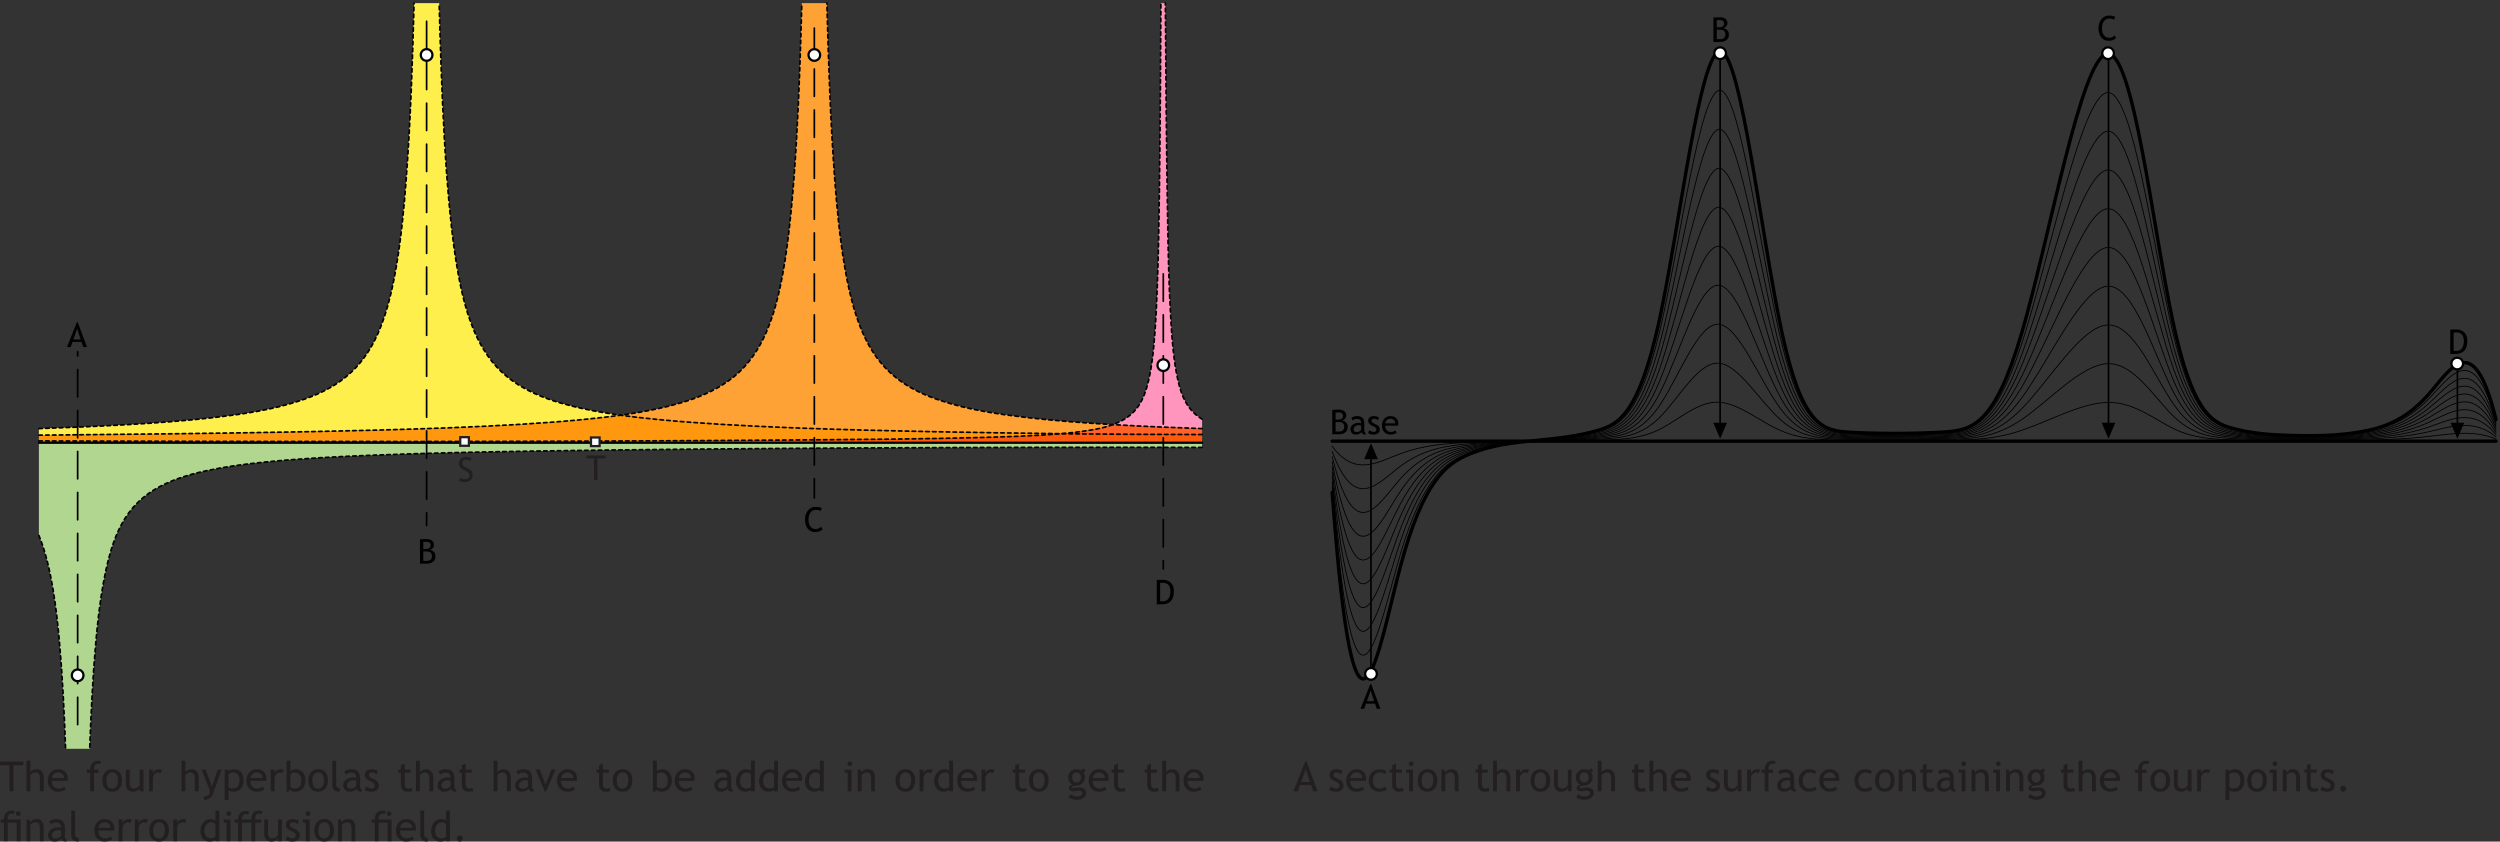 <?xml version="1.0" encoding="utf-8"?>
<!-- Generator: Adobe Illustrator 14.0.0, SVG Export Plug-In . SVG Version: 6.00 Build 43363)  -->
<!DOCTYPE svg PUBLIC "-//W3C//DTD SVG 1.0//EN" "http://www.w3.org/TR/2001/REC-SVG-20010904/DTD/svg10.dtd">
<svg version="1.0" id="Layer_1" xmlns="http://www.w3.org/2000/svg" xmlns:xlink="http://www.w3.org/1999/xlink" x="0px" y="0px"
	 width="481.475px" height="162.082px" viewBox="0 0 481.475 162.082" enable-background="new 0 0 481.475 162.082"
	 xml:space="preserve">
<rect x="0" y="0" width="481.475" height="162.082" fill="#333333" stroke="none"/>
<g>
	<defs>
		<rect id="SVGID_1_" x="6.833" width="225.332" height="144.505"/>
	</defs>
	<clipPath id="SVGID_2_">
		<use xlink:href="#SVGID_1_"  overflow="visible"/>
	</clipPath>
	<path clip-path="url(#SVGID_2_)" fill-rule="evenodd" clip-rule="evenodd" fill="#FF590D" d="M231.507,83.689
		c-9.028,0-18.057-0.066-27.085-0.171c-11.203,0.969-38,1.109-49.207,1.201c-16.41,0.131-32.819,0.202-49.229,0.245
		c-32.832,0.088-65.664,0.066-98.497-0.048v0.346h224.018V83.689z"/>
	<path clip-path="url(#SVGID_2_)" fill-rule="evenodd" clip-rule="evenodd" fill="#B0D68F" d="M231.507,85.263H7.489v17.865
		c2.42,5.82,3.393,14.24,3.941,20.336c0.622,6.908,0.946,13.828,1.201,20.753h4.645c0.255-6.863,0.575-13.718,1.188-20.564
		c0.338-3.778,0.754-7.539,1.429-11.278c2.341-13.025,6.403-18.824,19.859-21.721c3.66-0.789,7.346-1.262,11.062-1.644
		c6.903-0.705,13.82-1.056,20.749-1.336c10.65-0.43,21.305-0.645,31.964-0.811c35.997-0.57,91.979-0.798,127.98-0.693V85.263z"/>
	<path clip-path="url(#SVGID_2_)" fill-rule="evenodd" clip-rule="evenodd" fill="#FF980F" d="M7.49,84.917
		c32.819,0.114,65.642,0.136,98.466,0.048c16.414-0.044,32.823-0.114,49.237-0.245c11.208-0.092,38.022-0.233,49.229-1.201
		c-14.17-0.167-28.34-0.39-42.505-0.811c-12.334-0.368-30.15-1.039-42.418-2.752c-15.217,2.13-40.669,2.765-55.943,3.094
		c-18.689,0.403-37.377,0.583-56.066,0.758V84.917z"/>
	<path clip-path="url(#SVGID_2_)" fill-rule="evenodd" clip-rule="evenodd" fill="#FF6129" d="M231.507,82.545
		c-5.737-0.197-11.47-0.434-17.202-0.767c-2.893,1.03-6.882,1.477-9.883,1.74c9.028,0.105,18.057,0.171,27.085,0.171V82.545z"/>
	<path clip-path="url(#SVGID_2_)" fill-rule="evenodd" clip-rule="evenodd" fill="#FF95BC" d="M223.579,0.603
		c-0.075,14.052-0.136,28.103-0.381,42.155c-0.123,7.025-0.25,14.051-0.759,21.068c-0.254,3.511-0.526,6.973-1.477,10.409
		c-1.069,3.849-2.756,6.154-6.657,7.543c5.732,0.333,11.465,0.57,17.202,0.767v-1.823c-3.269-1.981-4.229-5.268-4.882-8.608
		c-0.653-3.366-0.898-6.75-1.109-10.155c-0.416-6.815-0.543-13.631-0.653-20.451c-0.228-13.635-0.324-27.27-0.425-40.905H223.579z"
		/>
	<path clip-path="url(#SVGID_2_)" fill-rule="evenodd" clip-rule="evenodd" fill="#FFA236" d="M154.417,0.603
		c-0.359,13.666-1.047,35.313-3.125,48.909c-1.108,7.262-3.025,16.685-9.068,22.26c-5.869,5.417-15.568,7.179-22.725,8.183
		c12.262,1.714,30.075,2.384,42.404,2.753c14.17,0.42,28.344,0.644,42.519,0.81c3.002-0.263,6.99-0.71,9.883-1.74
		c-8.735-0.512-20.731-1.411-29.322-3.537c-11.241-2.778-17.168-7.415-20.52-18.855c-2.468-8.428-3.45-20.608-3.998-29.229
		c-0.626-9.844-0.955-19.693-1.214-29.554H154.417z"/>
	<path clip-path="url(#SVGID_2_)" fill-rule="evenodd" clip-rule="evenodd" fill="#FFEF4D" d="M79.742,0.603
		c-0.294,11.286-0.662,22.559-1.508,33.823c-0.42,5.636-0.951,11.246-1.893,16.83c-0.552,3.265-1.232,6.473-2.275,9.629
		c-0.741,2.249-1.639,4.379-2.875,6.412c-3.195,5.242-7.718,7.977-13.311,9.836c-5.435,1.81-10.961,2.616-16.598,3.274
		c-10.291,1.2-23.461,1.783-33.792,2.138v1.263c18.684-0.176,37.364-0.355,56.048-0.759c15.275-0.328,40.739-0.964,55.961-3.094
		c-7.157-1.004-16.861-2.766-22.729-8.183c-6.044-5.579-7.96-15.007-9.069-22.269c-2.077-13.596-2.761-35.234-3.12-48.9H79.742z"/>
	
		<path clip-path="url(#SVGID_2_)" fill="none" stroke="#000000" stroke-width="0.329" stroke-linecap="round" stroke-linejoin="round" stroke-dasharray="0.657,0.657" d="
		M7.49,103.127c2.419,5.82,3.392,14.24,3.94,20.337c0.623,6.907,0.947,13.828,1.201,20.753"/>
	
		<path clip-path="url(#SVGID_2_)" fill="none" stroke="#000000" stroke-width="0.329" stroke-linecap="round" stroke-linejoin="round" stroke-dasharray="0.657,0.657" d="
		M7.49,82.545C17.82,82.19,31,81.604,41.286,80.407c5.628-0.657,11.146-1.464,16.576-3.265c5.597-1.858,10.125-4.593,13.324-9.844
		c1.241-2.029,2.135-4.159,2.876-6.403c1.043-3.152,1.722-6.36,2.274-9.621c0.947-5.584,1.477-11.194,1.898-16.83
		c0.846-11.269,1.214-22.55,1.508-33.84"/>
	
		<path clip-path="url(#SVGID_2_)" fill="none" stroke="#000000" stroke-width="0.329" stroke-linecap="round" stroke-linejoin="round" stroke-dasharray="0.657,0.657" d="
		M7.49,84.917c48.558,0.167,97.112,0.193,145.669-0.184c12.137-0.092,24.269-0.158,36.405-0.491
		c4.216-0.114,8.428-0.259,12.64-0.552c2.209-0.154,4.41-0.346,6.601-0.666c2.349-0.338,4.61-0.741,6.802-1.784
		c3.498-1.661,4.764-4.44,5.583-7.903c0.702-2.967,0.978-5.956,1.21-8.976c0.228-3.011,0.368-6.026,0.478-9.046
		c0.224-6.105,0.324-12.211,0.408-18.32c0.162-12.128,0.228-24.26,0.293-36.391"/>
	
		<path clip-path="url(#SVGID_2_)" fill="none" stroke="#000000" stroke-width="0.329" stroke-linecap="round" stroke-linejoin="round" stroke-dasharray="0.657,0.657" d="
		M231.507,80.722c-3.269-1.981-4.229-5.268-4.882-8.608c-0.653-3.366-0.899-6.75-1.109-10.155
		c-0.416-6.815-0.543-13.631-0.653-20.451c-0.228-13.635-0.324-27.27-0.425-40.905"/>
	
		<path clip-path="url(#SVGID_2_)" fill="none" stroke="#000000" stroke-width="0.329" stroke-linecap="round" stroke-linejoin="round" stroke-dasharray="0.657,0.657" d="
		M7.49,83.808c17.505-0.162,35.015-0.338,52.52-0.684c15.104-0.302,37.426-0.854,52.494-2.349
		c5.474-0.539,10.887-1.214,16.247-2.546c3.2-0.798,6.25-1.784,9.169-3.388c3.41-1.876,5.917-4.217,7.946-7.548
		c2.656-4.361,3.927-9.445,4.843-14.327c2.613-13.942,3.34-38.337,3.708-52.363"/>
	
		<path clip-path="url(#SVGID_2_)" fill="none" stroke="#000000" stroke-width="0.329" stroke-linecap="round" stroke-linejoin="round" stroke-dasharray="0.657,0.657" d="
		M231.507,83.689c-17.509,0-35.014-0.219-52.524-0.565c-15.103-0.303-37.421-0.855-52.489-2.35
		c-5.475-0.539-10.888-1.214-16.252-2.546c-3.2-0.798-6.246-1.784-9.165-3.388c-3.41-1.876-5.917-4.216-7.946-7.547
		c-2.656-4.361-3.931-9.445-4.843-14.328c-2.617-13.942-3.34-38.337-3.708-52.362"/>
	
		<path clip-path="url(#SVGID_2_)" fill="none" stroke="#000000" stroke-width="0.329" stroke-linecap="round" stroke-linejoin="round" stroke-dasharray="0.657,0.657" d="
		M231.507,82.545c-10.335-0.355-23.509-0.942-33.8-2.139c-5.628-0.657-11.146-1.464-16.572-3.265
		c-5.597-1.858-10.129-4.593-13.328-9.844c-1.236-2.029-2.131-4.159-2.876-6.403c-1.038-3.152-1.722-6.36-2.274-9.621
		c-0.943-5.584-1.473-11.194-1.899-16.83c-0.845-11.269-1.209-22.55-1.507-33.84"/>
	
		<path clip-path="url(#SVGID_2_)" fill="none" stroke="#000000" stroke-width="0.329" stroke-linecap="round" stroke-linejoin="round" stroke-dasharray="0.657,0.657" d="
		M231.507,86.17c-36.005-0.105-91.944,0.123-127.945,0.693c-10.659,0.166-21.318,0.381-31.973,0.81
		c-6.938,0.281-13.863,0.631-20.775,1.337c-3.721,0.381-7.407,0.859-11.071,1.648c-13.425,2.893-17.496,8.669-19.846,21.678
		c-0.675,3.738-1.095,7.499-1.433,11.281c-0.609,6.855-0.933,13.723-1.188,20.6"/>
	
		<line clip-path="url(#SVGID_2_)" fill="none" stroke="#000000" stroke-width="0.438" stroke-linecap="round" stroke-linejoin="round" x1="7.49" y1="85.263" x2="231.508" y2="85.263"/>
	
		<line clip-path="url(#SVGID_2_)" fill="none" stroke="#000000" stroke-width="0.329" stroke-linecap="round" stroke-linejoin="round" stroke-dasharray="5.259,2.63" x1="156.832" y1="5.411" x2="156.832" y2="95.9"/>
	
		<line clip-path="url(#SVGID_2_)" fill="none" stroke="#000000" stroke-width="0.329" stroke-linecap="round" stroke-linejoin="round" stroke-dasharray="5.259,2.63" x1="82.161" y1="4.096" x2="82.161" y2="101.204"/>
	
		<line clip-path="url(#SVGID_2_)" fill="none" stroke="#000000" stroke-width="0.329" stroke-linecap="round" stroke-linejoin="round" stroke-dasharray="5.259,2.63" x1="14.954" y1="139.549" x2="14.954" y2="67.735"/>
	
		<line clip-path="url(#SVGID_2_)" fill="none" stroke="#000000" stroke-width="0.329" stroke-linecap="round" stroke-linejoin="round" stroke-dasharray="5.259,2.63" x1="224.039" y1="52.746" x2="224.039" y2="109.57"/>
	<path clip-path="url(#SVGID_2_)" fill-rule="evenodd" clip-rule="evenodd" fill="#FFFFFF" d="M225.161,70.326
		c0-0.618-0.504-1.118-1.122-1.118c-0.618,0-1.118,0.5-1.118,1.118c0,0.618,0.5,1.122,1.118,1.122
		C224.657,71.448,225.161,70.944,225.161,70.326"/>
	
		<circle clip-path="url(#SVGID_2_)" fill="none" stroke="#000000" stroke-width="0.438" stroke-linecap="round" stroke-linejoin="round" cx="224.041" cy="70.326" r="1.12"/>
	<path clip-path="url(#SVGID_2_)" fill-rule="evenodd" clip-rule="evenodd" fill="#FFFFFF" d="M157.954,10.587
		c0-0.618-0.5-1.118-1.122-1.118c-0.618,0-1.118,0.5-1.118,1.118c0,0.618,0.5,1.122,1.118,1.122
		C157.454,11.709,157.954,11.205,157.954,10.587"/>
	
		<path clip-path="url(#SVGID_2_)" fill="none" stroke="#000000" stroke-width="0.438" stroke-linecap="round" stroke-linejoin="round" d="
		M157.954,10.587c0-0.618-0.5-1.118-1.122-1.118c-0.618,0-1.118,0.5-1.118,1.118c0,0.618,0.5,1.122,1.118,1.122
		C157.454,11.709,157.954,11.205,157.954,10.587z"/>
	<path clip-path="url(#SVGID_2_)" fill-rule="evenodd" clip-rule="evenodd" fill="#FFFFFF" d="M83.283,10.587
		c0-0.618-0.504-1.118-1.122-1.118c-0.618,0-1.122,0.5-1.122,1.118c0,0.618,0.504,1.122,1.122,1.122
		C82.779,11.709,83.283,11.205,83.283,10.587"/>
	
		<circle clip-path="url(#SVGID_2_)" fill="none" stroke="#000000" stroke-width="0.438" stroke-linecap="round" stroke-linejoin="round" cx="82.161" cy="10.587" r="1.122"/>
	<path clip-path="url(#SVGID_2_)" fill-rule="evenodd" clip-rule="evenodd" fill="#FFFFFF" d="M16.076,130.065
		c0-0.618-0.504-1.118-1.122-1.118c-0.618,0-1.118,0.5-1.118,1.118c0,0.618,0.5,1.122,1.118,1.122
		C15.572,131.187,16.076,130.683,16.076,130.065"/>
	
		<circle clip-path="url(#SVGID_2_)" fill="none" stroke="#000000" stroke-width="0.438" stroke-linecap="round" stroke-linejoin="round" cx="14.956" cy="130.065" r="1.12"/>
	<path clip-path="url(#SVGID_2_)" fill-rule="evenodd" clip-rule="evenodd" d="M16.037,66.837l-0.325-0.995h-1.748l-0.347,0.995
		h-0.719l1.911-4.769h0.171l1.771,4.769H16.037z M14.862,63.3l-0.728,2.073h1.399L14.862,63.3z"/>
	<path clip-path="url(#SVGID_2_)" fill-rule="evenodd" clip-rule="evenodd" d="M82.222,108.554h-1.341v-4.703
		c0.57-0.027,0.982-0.04,1.236-0.04c0.465,0,0.824,0.101,1.078,0.298c0.254,0.202,0.382,0.487,0.382,0.859
		c0,0.219-0.084,0.417-0.246,0.596c-0.162,0.18-0.342,0.294-0.539,0.338c0.373,0.092,0.644,0.241,0.815,0.447
		s0.254,0.491,0.254,0.846c0,0.416-0.153,0.745-0.455,0.99C83.103,108.431,82.709,108.554,82.222,108.554 M81.521,104.363v1.355
		c0.136,0.013,0.302,0.017,0.5,0.017c0.609,0,0.911-0.245,0.911-0.74c0-0.434-0.276-0.653-0.837-0.653
		C81.88,104.342,81.692,104.35,81.521,104.363 M81.521,106.213v1.797c0.219,0.022,0.39,0.031,0.508,0.031
		c0.404,0,0.697-0.075,0.881-0.228c0.184-0.149,0.276-0.39,0.276-0.719c0-0.307-0.087-0.53-0.262-0.679
		c-0.18-0.145-0.474-0.215-0.886-0.215L81.521,106.213z"/>
	<path clip-path="url(#SVGID_2_)" fill-rule="evenodd" clip-rule="evenodd" d="M158.261,97.868l-0.215,0.548
		c-0.206-0.149-0.53-0.224-0.968-0.224c-0.412,0-0.745,0.176-0.995,0.531s-0.373,0.815-0.373,1.376c0,0.535,0.127,0.968,0.381,1.302
		c0.259,0.333,0.588,0.495,0.991,0.495c0.443,0,0.78-0.154,1.021-0.465l0.351,0.491c-0.373,0.368-0.85,0.552-1.438,0.552
		c-0.613,0-1.1-0.219-1.45-0.661c-0.356-0.443-0.531-1.03-0.531-1.754c0-0.701,0.189-1.284,0.566-1.748
		c0.376-0.465,0.863-0.697,1.459-0.697C157.573,97.614,157.972,97.697,158.261,97.868"/>
	<path clip-path="url(#SVGID_2_)" fill-rule="evenodd" clip-rule="evenodd" d="M223.732,116.394h-0.946v-4.703
		c0.605-0.021,0.99-0.03,1.161-0.03c0.653,0,1.175,0.197,1.56,0.596c0.382,0.399,0.575,0.933,0.575,1.595
		C226.082,115.548,225.297,116.394,223.732,116.394 M223.43,112.27v3.515c0.14,0.022,0.32,0.031,0.53,0.031
		c0.452,0,0.802-0.167,1.061-0.504c0.259-0.338,0.385-0.807,0.385-1.407c0-1.113-0.499-1.666-1.498-1.666
		C223.846,112.239,223.689,112.248,223.43,112.27"/>
</g>
<g>
	<path fill="#231F20" d="M88.406,92.567l0.234-0.591c0.12,0.088,0.269,0.161,0.448,0.22c0.179,0.059,0.339,0.088,0.48,0.088
		c0.25,0,0.452-0.068,0.604-0.206c0.152-0.137,0.228-0.311,0.228-0.523c0-0.159-0.042-0.306-0.127-0.441
		c-0.084-0.136-0.297-0.284-0.637-0.445l-0.379-0.176c-0.321-0.15-0.545-0.328-0.672-0.533s-0.191-0.453-0.191-0.741
		c0-0.351,0.124-0.642,0.373-0.874c0.248-0.231,0.567-0.347,0.957-0.347c0.52,0,0.881,0.084,1.085,0.254l-0.189,0.559
		c-0.085-0.062-0.216-0.122-0.392-0.18c-0.176-0.058-0.338-0.086-0.488-0.086c-0.218,0-0.39,0.062-0.516,0.186
		c-0.125,0.124-0.188,0.284-0.188,0.479c0,0.12,0.022,0.229,0.067,0.327c0.045,0.099,0.107,0.181,0.188,0.248
		c0.081,0.066,0.245,0.159,0.493,0.279l0.385,0.183c0.321,0.152,0.546,0.333,0.675,0.544c0.13,0.21,0.194,0.479,0.194,0.804
		c0,0.353-0.142,0.652-0.425,0.898s-0.663,0.369-1.138,0.369C89.058,92.862,88.702,92.764,88.406,92.567z"/>
</g>
<g>
	<defs>
		<rect id="SVGID_3_" x="6.833" width="225.332" height="144.505"/>
	</defs>
	<clipPath id="SVGID_4_">
		<use xlink:href="#SVGID_3_"  overflow="visible"/>
	</clipPath>
	<rect x="113.818" y="84.251" clip-path="url(#SVGID_4_)" fill="#FFFFFF" width="1.661" height="1.661"/>
	<path clip-path="url(#SVGID_4_)" fill="#231F20" d="M115.698,84.033h-2.1v2.098h2.1v-0.438V84.033z M114.038,84.471h1.223v1.222
		h-1.223V84.471z"/>
	<rect x="88.641" y="84.193" clip-path="url(#SVGID_4_)" fill="#FFFFFF" width="1.661" height="1.661"/>
	<path clip-path="url(#SVGID_4_)" fill="#231F20" d="M90.52,83.975H88.42v2.099h2.099v-0.439V83.975z M88.858,84.413h1.222v1.222
		h-1.222V84.413z"/>
</g>
<g>
	<path fill="#231F20" d="M115.053,88.292v4.125h-0.642v-4.125h-1.496v-0.578h3.702v0.578H115.053z"/>
</g>
<polygon fill-rule="evenodd" clip-rule="evenodd" points="473.27,84.487 471.955,81.419 473.107,81.419 473.107,69.792 
	473.437,69.792 473.437,81.419 474.585,81.419 "/>
<polygon fill-rule="evenodd" clip-rule="evenodd" points="263.871,129.728 263.871,88.441 262.719,88.441 264.039,85.373 
	265.353,88.441 264.201,88.441 264.201,129.728 "/>
<polygon fill-rule="evenodd" clip-rule="evenodd" points="331.281,84.487 329.966,81.419 331.113,81.419 331.113,10.219 
	331.443,10.219 331.443,81.419 332.596,81.419 "/>
<polygon fill-rule="evenodd" clip-rule="evenodd" points="406.075,84.487 404.76,81.419 405.913,81.419 405.913,10.219 
	406.242,10.219 406.242,81.419 407.391,81.419 "/>
<path fill-rule="evenodd" clip-rule="evenodd" d="M265.143,136.513l-0.324-0.995h-1.748l-0.348,0.995h-0.719l1.911-4.769h0.171
	l1.771,4.769H265.143z M263.969,132.976l-0.729,2.073h1.398L263.969,132.976z"/>
<g>
	<defs>
		<rect id="SVGID_5_" x="255.799" y="3.001" width="225.676" height="135.626"/>
	</defs>
	<clipPath id="SVGID_6_">
		<use xlink:href="#SVGID_5_"  overflow="visible"/>
	</clipPath>
	<path clip-path="url(#SVGID_6_)" fill-rule="evenodd" clip-rule="evenodd" d="M331.328,8.072h-1.34V3.369
		c0.569-0.031,0.981-0.044,1.235-0.044c0.466,0,0.824,0.101,1.078,0.302c0.254,0.197,0.382,0.487,0.382,0.855
		c0,0.219-0.084,0.421-0.246,0.6c-0.162,0.18-0.342,0.29-0.539,0.338c0.373,0.087,0.645,0.236,0.815,0.443
		c0.171,0.21,0.254,0.49,0.254,0.85c0,0.412-0.153,0.74-0.455,0.986C332.21,7.949,331.816,8.072,331.328,8.072 M330.628,3.881v1.35
		c0.136,0.013,0.302,0.022,0.5,0.022c0.608,0,0.911-0.25,0.911-0.745c0-0.434-0.276-0.649-0.838-0.649
		C330.986,3.859,330.799,3.864,330.628,3.881 M330.628,5.731v1.793c0.219,0.022,0.39,0.03,0.508,0.03
		c0.404,0,0.697-0.074,0.881-0.223c0.185-0.154,0.276-0.39,0.276-0.723c0-0.303-0.088-0.531-0.264-0.675
		c-0.179-0.145-0.473-0.22-0.885-0.22L330.628,5.731z"/>
	<path clip-path="url(#SVGID_6_)" fill-rule="evenodd" clip-rule="evenodd" d="M407.368,3.254l-0.215,0.548
		c-0.206-0.149-0.53-0.224-0.968-0.224c-0.412,0-0.745,0.176-0.995,0.531c-0.25,0.354-0.373,0.815-0.373,1.376
		c0,0.535,0.127,0.969,0.381,1.302c0.259,0.333,0.588,0.495,0.991,0.495c0.442,0,0.779-0.154,1.021-0.465l0.352,0.491
		c-0.373,0.368-0.851,0.552-1.438,0.552c-0.613,0-1.1-0.219-1.45-0.661c-0.354-0.443-0.53-1.03-0.53-1.754
		c0-0.701,0.188-1.284,0.565-1.748C405.085,3.232,405.571,3,406.167,3C406.681,3,407.079,3.083,407.368,3.254"/>
	<path clip-path="url(#SVGID_6_)" fill-rule="evenodd" clip-rule="evenodd" d="M472.84,68.174h-0.946v-4.703
		c0.605-0.017,0.99-0.03,1.161-0.03c0.653,0,1.175,0.201,1.56,0.6c0.383,0.399,0.575,0.929,0.575,1.591
		C475.189,67.328,474.404,68.174,472.84,68.174 M472.538,64.05v3.515c0.14,0.022,0.319,0.035,0.529,0.035
		c0.452,0,0.803-0.171,1.062-0.508c0.259-0.338,0.386-0.807,0.386-1.403c0-1.113-0.5-1.67-1.499-1.67
		C472.954,64.019,472.797,64.028,472.538,64.05"/>
	<path clip-path="url(#SVGID_6_)" fill-rule="evenodd" clip-rule="evenodd" d="M257.92,83.633h-1.341V78.93
		c0.573-0.027,0.985-0.04,1.235-0.04c0.465,0,0.824,0.101,1.078,0.298c0.254,0.202,0.381,0.487,0.381,0.859
		c0,0.219-0.078,0.417-0.24,0.596c-0.162,0.18-0.342,0.294-0.539,0.338c0.373,0.092,0.644,0.241,0.811,0.447
		c0.172,0.206,0.258,0.491,0.258,0.846c0,0.416-0.152,0.745-0.455,0.99C258.805,83.51,258.411,83.633,257.92,83.633 M257.223,79.447
		v1.35c0.131,0.013,0.303,0.017,0.5,0.017c0.609,0,0.911-0.245,0.911-0.74c0-0.434-0.28-0.653-0.837-0.653
		C257.582,79.421,257.391,79.429,257.223,79.447 M257.223,81.292v1.797c0.219,0.022,0.387,0.031,0.504,0.031
		c0.403,0,0.697-0.075,0.881-0.228c0.188-0.149,0.28-0.39,0.28-0.719c0-0.307-0.087-0.53-0.267-0.675
		c-0.176-0.149-0.469-0.219-0.881-0.219L257.223,81.292z"/>
	<path clip-path="url(#SVGID_6_)" fill-rule="evenodd" clip-rule="evenodd" d="M262.193,83.238c-0.241,0.307-0.618,0.46-1.118,0.46
		c-0.271,0-0.504-0.096-0.701-0.294c-0.202-0.197-0.298-0.438-0.298-0.731c0-0.347,0.152-0.645,0.456-0.881
		c0.307-0.241,0.692-0.364,1.166-0.364c0.131,0,0.276,0.026,0.438,0.083c0-0.557-0.25-0.833-0.746-0.833
		c-0.381,0-0.674,0.101-0.881,0.307l-0.254-0.508c0.114-0.097,0.276-0.176,0.477-0.246c0.207-0.065,0.399-0.101,0.589-0.101
		c0.499,0,0.858,0.114,1.087,0.342c0.223,0.228,0.337,0.588,0.337,1.083v1.232c0,0.302,0.092,0.504,0.272,0.604v0.303
		c-0.25,0-0.435-0.035-0.558-0.105C262.338,83.519,262.246,83.4,262.193,83.238 M262.137,81.945
		c-0.193-0.044-0.33-0.066-0.404-0.066c-0.311,0-0.561,0.079-0.754,0.241c-0.196,0.158-0.293,0.342-0.293,0.561
		c0,0.355,0.211,0.535,0.631,0.535c0.312,0,0.582-0.145,0.82-0.438V81.945z"/>
	<path clip-path="url(#SVGID_6_)" fill-rule="evenodd" clip-rule="evenodd" d="M263.482,83.427l0.215-0.574
		c0.342,0.219,0.612,0.333,0.818,0.333c0.377,0,0.566-0.158,0.566-0.478c0-0.223-0.18-0.421-0.545-0.583
		c-0.279-0.127-0.469-0.223-0.564-0.293c-0.102-0.066-0.184-0.141-0.254-0.224c-0.075-0.088-0.127-0.175-0.163-0.272
		c-0.035-0.092-0.052-0.197-0.052-0.306c0-0.281,0.101-0.5,0.307-0.662c0.206-0.158,0.477-0.237,0.807-0.237
		c0.25,0,0.565,0.079,0.946,0.237l-0.171,0.565c-0.246-0.193-0.486-0.289-0.732-0.289c-0.145,0-0.267,0.035-0.363,0.105
		c-0.102,0.07-0.149,0.153-0.149,0.259c0,0.219,0.123,0.39,0.373,0.499l0.438,0.202c0.267,0.123,0.46,0.258,0.582,0.416
		c0.123,0.158,0.185,0.351,0.185,0.588c0,0.306-0.11,0.547-0.323,0.723c-0.216,0.175-0.518,0.263-0.899,0.263
		C264.139,83.699,263.802,83.607,263.482,83.427"/>
	<path clip-path="url(#SVGID_6_)" fill-rule="evenodd" clip-rule="evenodd" d="M269.262,81.976h-2.476
		c0,0.399,0.11,0.71,0.329,0.925c0.193,0.189,0.447,0.285,0.749,0.285c0.351,0,0.64-0.101,0.877-0.307l0.254,0.443
		c-0.092,0.092-0.237,0.175-0.434,0.241c-0.241,0.092-0.513,0.136-0.815,0.136c-0.43,0-0.798-0.145-1.1-0.438
		c-0.338-0.325-0.504-0.759-0.504-1.307c0-0.565,0.171-1.021,0.517-1.363c0.308-0.306,0.675-0.46,1.097-0.46
		c0.49,0,0.871,0.14,1.151,0.417c0.269,0.263,0.404,0.618,0.404,1.056C269.312,81.735,269.293,81.862,269.262,81.976
		 M267.781,80.644c-0.271,0-0.5,0.088-0.684,0.263c-0.176,0.171-0.272,0.377-0.299,0.627h1.907c0-0.25-0.079-0.452-0.231-0.618
		C268.303,80.736,268.075,80.644,267.781,80.644"/>
	
		<path clip-path="url(#SVGID_6_)" fill="none" stroke="#000000" stroke-width="0.162" stroke-linecap="round" stroke-linejoin="round" d="
		M480.707,84.544c-4.396-1.801-8.792-0.956-13.184-0.465c-4.396,0.491-8.792,0.632-13.184,0.706
		c-4.396,0.07-8.792,0.075-12.886,0.066c-4.094-0.013-7.885-0.04-11.593-0.145c-3.708-0.109-7.333-0.293-11.105-2.086
		c-3.778-1.793-7.701-5.185-12.785-5.119c-5.08,0.065-11.317,3.594-16.635,5.391c-5.315,1.797-9.711,1.862-15.265,1.893
		c-5.553,0.031-12.264,0.035-17.663,0.004c-5.396-0.03-9.476-0.092-13.557-1.902c-4.085-1.81-8.169-5.373-12.031-5.435
		c-3.865-0.065-7.503,3.371-11.08,5.181c-3.576,1.815-7.082,2.003-11.014,2.117c-3.928,0.118-8.275,0.158-12.645,0.197
		c-4.369,0.04-8.758,0.084-13.148,0.268c-4.393,0.179-8.788,0.504-13.18,2.139c-4.396,1.639-8.793,4.584-13.188-1.407"/>
	
		<path clip-path="url(#SVGID_6_)" fill="none" stroke="#000000" stroke-width="0.162" stroke-linecap="round" stroke-linejoin="round" d="
		M480.707,84.128c-4.396-3.598-8.792-1.911-13.184-0.929c-4.396,0.986-8.792,1.266-13.188,1.411
		c-4.392,0.145-8.787,0.154-12.881,0.132s-7.885-0.075-11.602-0.29c-3.721-0.214-7.363-0.587-11.137-4.172
		c-3.778-3.581-7.688-10.374-12.76-10.239c-5.074,0.132-11.307,7.193-16.624,10.782c-5.312,3.594-9.707,3.721-15.261,3.787
		c-5.553,0.066-12.269,0.07-17.659,0.009c-5.387-0.061-9.453-0.184-13.521-3.804c-4.068-3.621-8.136-10.743-12.009-10.87
		c-3.871-0.127-7.549,6.741-11.164,10.365c-3.616,3.621-7.17,4.007-11.103,4.234c-3.931,0.233-8.235,0.307-12.573,0.39
		c-4.345,0.084-8.728,0.167-13.115,0.535c-4.387,0.364-8.782,1.013-13.174,4.282c-4.396,3.27-8.793,9.165-13.188-2.818"/>
	
		<path clip-path="url(#SVGID_6_)" fill="none" stroke="#000000" stroke-width="0.162" stroke-linecap="round" stroke-linejoin="round" d="
		M480.707,83.711c-4.396-5.395-8.792-2.866-13.184-1.389c-4.396,1.472-8.792,1.897-13.188,2.112
		c-4.396,0.219-8.792,0.232-12.886,0.197c-4.093-0.03-7.885-0.109-11.609-0.434c-3.727-0.319-7.386-0.881-11.163-6.258
		c-3.783-5.374-7.676-15.56-12.737-15.358c-5.063,0.202-11.295,10.786-16.607,16.177c-5.312,5.387-9.707,5.58-15.261,5.681
		c-5.558,0.096-12.272,0.1-17.655,0.008c-5.382-0.092-9.432-0.276-13.48-5.706c-4.055-5.431-8.104-16.112-11.988-16.3
		c-3.878-0.193-7.591,10.107-11.246,15.541c-3.656,5.435-7.263,6.009-11.193,6.356c-3.933,0.346-8.192,0.46-12.51,0.583
		c-4.313,0.122-8.687,0.249-13.074,0.797c-4.383,0.553-8.778,1.526-13.17,6.43c-4.396,4.905-8.793,13.745-13.188-4.229"/>
	
		<path clip-path="url(#SVGID_6_)" fill="none" stroke="#000000" stroke-width="0.162" stroke-linecap="round" stroke-linejoin="round" d="
		M480.707,83.295c-4.396-7.197-8.792-3.822-13.184-1.854c-4.396,1.968-8.792,2.529-13.188,2.823
		c-4.396,0.289-8.792,0.302-12.886,0.258c-4.093-0.044-7.885-0.149-11.619-0.574c-3.733-0.429-7.416-1.179-11.197-8.345
		c-3.778-7.166-7.657-20.749-12.711-20.481c-5.054,0.267-11.281,14.38-16.594,21.568c-5.308,7.188-9.703,7.442-15.262,7.574
		c-5.553,0.131-12.268,0.135-17.645,0.013c-5.375-0.123-9.41-0.364-13.447-7.609c-4.037-7.241-8.073-21.481-11.961-21.735
		c-3.893-0.254-7.635,13.478-11.33,20.723c-3.699,7.249-7.35,8.011-11.286,8.472c-3.931,0.464-8.147,0.618-12.438,0.78
		c-4.291,0.166-8.656,0.333-13.035,1.065c-4.383,0.736-8.778,2.034-13.17,8.573c-4.396,6.539-8.793,18.325-13.188-5.641"/>
	
		<path clip-path="url(#SVGID_6_)" fill="none" stroke="#000000" stroke-width="0.162" stroke-linecap="round" stroke-linejoin="round" d="
		M480.707,82.879c-4.396-8.994-8.792-4.777-13.184-2.319c-4.396,2.464-8.792,3.165-13.188,3.529
		c-4.396,0.359-8.792,0.381-12.886,0.324c-4.093-0.053-7.885-0.184-11.632-0.719c-3.743-0.534-7.442-1.472-11.225-10.431
		c-3.778-8.959-7.644-25.934-12.688-25.601s-11.269,17.979-16.576,26.96c-5.308,8.985-9.703,9.304-15.262,9.467
		c-5.553,0.162-12.271,0.171-17.641,0.017c-5.369-0.149-9.389-0.456-13.407-9.511c-4.024-9.05-8.043-26.849-11.944-27.169
		c-3.896-0.316-7.674,16.848-11.412,25.907s-7.438,10.015-11.373,10.589c-3.937,0.574-8.104,0.772-12.369,0.978
		c-4.265,0.201-8.625,0.411-13,1.328c-4.379,0.916-8.774,2.537-13.166,10.716c-4.396,8.174-8.793,22.905-13.188-7.052"/>
	
		<path clip-path="url(#SVGID_6_)" fill="none" stroke="#000000" stroke-width="0.162" stroke-linecap="round" stroke-linejoin="round" d="
		M480.707,82.462c-4.396-10.791-8.792-5.733-13.184-2.779c-4.396,2.95-8.792,3.796-13.188,4.23c-4.396,0.434-8.792,0.46-12.89,0.394
		c-4.094-0.07-7.885-0.223-11.637-0.868c-3.752-0.64-7.468-1.766-11.255-12.517c-3.782-10.747-7.631-31.119-12.667-30.72
		c-5.036,0.403-11.255,21.573-16.559,32.355c-5.308,10.777-9.703,11.163-15.262,11.36c-5.557,0.193-12.275,0.202-17.636,0.018
		c-5.361-0.18-9.367-0.548-13.373-11.413c-4.007-10.861-8.013-32.224-11.917-32.605c-3.909-0.377-7.719,20.218-11.496,31.088
		c-3.778,10.874-7.53,12.018-11.467,12.711c-3.936,0.688-8.06,0.924-12.297,1.17c-4.239,0.245-8.592,0.495-12.965,1.595
		c-4.375,1.1-8.771,3.046-13.162,12.86c-4.396,9.809-8.793,27.485-13.188-8.464"/>
	
		<path clip-path="url(#SVGID_6_)" fill="none" stroke="#000000" stroke-width="0.162" stroke-linecap="round" stroke-linejoin="round" d="
		M480.707,82.046c-4.396-12.592-8.792-6.688-13.184-3.243c-4.396,3.445-8.792,4.431-13.188,4.935
		c-4.396,0.508-8.796,0.535-12.89,0.46c-4.094-0.079-7.885-0.263-11.646-1.012c-3.765-0.746-7.499-2.06-11.285-14.604
		c-3.783-12.54-7.618-36.304-12.646-35.839c-5.022,0.469-11.237,25.171-16.546,37.745c-5.303,12.575-9.698,13.026-15.257,13.254
		c-5.557,0.228-12.275,0.237-17.632,0.022c-5.356-0.21-9.345-0.64-13.333-13.315c-3.993-12.671-7.98-37.592-11.898-38.035
		c-3.914-0.447-7.759,23.584-11.58,36.268c-3.818,12.685-7.619,14.021-11.554,14.828c-3.94,0.802-8.017,1.078-12.229,1.363
		c-4.211,0.285-8.56,0.583-12.928,1.863c-4.371,1.284-8.767,3.554-13.158,14.998c-4.396,11.448-8.793,32.07-13.188-9.875"/>
	
		<path clip-path="url(#SVGID_6_)" fill="none" stroke="#000000" stroke-width="0.162" stroke-linecap="round" stroke-linejoin="round" d="
		M480.707,81.63c-4.396-14.389-8.792-7.644-13.184-3.708c-4.396,3.94-8.792,5.062-13.188,5.641
		c-4.396,0.583-8.796,0.614-12.89,0.526s-7.885-0.298-11.659-1.153c-3.769-0.859-7.524-2.358-11.312-16.69
		s-7.604-41.497-12.623-40.963c-5.014,0.535-11.225,28.765-16.528,43.137c-5.303,14.371-9.698,14.889-15.257,15.147
		c-5.557,0.263-12.279,0.272-17.628,0.027c-5.347-0.242-9.322-0.732-13.297-15.214c-3.976-14.485-7.947-42.965-11.874-43.474
		c-3.928-0.508-7.801,26.955-11.663,41.45c-3.861,14.498-7.709,16.023-11.649,16.944c-3.936,0.92-7.973,1.236-12.158,1.56
		c-4.186,0.329-8.521,0.666-12.891,2.13c-4.365,1.469-8.761,4.063-13.152,17.142c-4.396,13.083-8.793,36.65-13.188-11.286"/>
	
		<path clip-path="url(#SVGID_6_)" fill="none" stroke="#000000" stroke-width="0.162" stroke-linecap="round" stroke-linejoin="round" d="
		M480.707,81.209c-4.396-16.182-8.792-8.59-13.184-4.164c-4.396,4.427-8.792,5.694-13.188,6.347
		c-4.396,0.648-8.796,0.688-12.89,0.587c-4.098-0.101-7.889-0.338-11.667-1.297c-3.783-0.965-7.552-2.652-11.343-18.777
		c-3.787-16.124-7.592-46.682-12.602-46.082c-5.006,0.605-11.212,32.364-16.515,48.532c-5.299,16.169-9.694,16.747-15.253,17.037
		c-5.561,0.293-12.285,0.302-17.623,0.035c-5.343-0.272-9.301-0.824-13.259-17.12c-3.962-16.296-7.919-48.335-11.851-48.909
		c-3.937-0.57-7.846,30.326-11.746,46.634c-3.905,16.305-7.797,18.027-11.742,19.062c-3.94,1.034-7.93,1.389-12.088,1.753
		c-4.159,0.368-8.49,0.749-12.855,2.397c-4.361,1.648-8.757,4.567-13.148,19.285c-4.396,14.718-8.793,41.235-13.188-12.697"/>
	
		<line clip-path="url(#SVGID_6_)" fill="none" stroke="#000000" stroke-width="0.657" stroke-linecap="round" stroke-linejoin="round" x1="256.565" y1="84.961" x2="480.707" y2="84.961"/>
	
		<path clip-path="url(#SVGID_6_)" fill="none" stroke="#000000" stroke-width="0.657" stroke-linecap="round" stroke-linejoin="round" d="
		M256.565,94.818c4.396,59.923,8.792,30.461,13.188,14.109c4.392-16.353,8.787-19.596,13.148-21.428
		c4.357-1.832,8.682-2.253,12.816-2.661c4.133-0.407,8.076-0.802,12.017-1.95c3.945-1.153,7.89-3.064,11.83-21.183
		c3.944-18.119,7.89-52.446,11.829-51.81c3.945,0.635,7.885,36.233,11.83,54.339s7.885,18.719,13.219,19.022
		c5.334,0.298,12.063,0.289,17.619-0.035c5.563-0.329,9.958-0.969,15.257-18.934c5.299-17.966,11.501-53.253,16.502-53.923
		c4.996-0.666,8.783,33.288,12.574,51.201c3.791,17.917,7.583,19.793,11.369,20.863c3.792,1.069,7.583,1.332,11.676,1.442
		c4.099,0.109,8.499,0.07,12.895-0.654c4.396-0.723,8.792-2.13,13.188-7.052c4.392-4.917,8.788-13.35,13.184,4.629"/>
	<path clip-path="url(#SVGID_6_)" fill-rule="evenodd" clip-rule="evenodd" fill="#FFFFFF" d="M265.16,129.789
		c0-0.622-0.504-1.122-1.122-1.122s-1.122,0.5-1.122,1.122c0,0.618,0.504,1.118,1.122,1.118S265.16,130.407,265.16,129.789"/>
	
		<circle clip-path="url(#SVGID_6_)" fill="none" stroke="#000000" stroke-width="0.438" stroke-linecap="round" stroke-linejoin="round" cx="264.038" cy="129.789" r="1.122"/>
	<path clip-path="url(#SVGID_6_)" fill-rule="evenodd" clip-rule="evenodd" fill="#FFFFFF" d="M332.402,10.246
		c0-0.618-0.504-1.122-1.121-1.122c-0.618,0-1.123,0.504-1.123,1.122c0,0.618,0.505,1.122,1.123,1.122
		C331.898,11.367,332.402,10.863,332.402,10.246"/>
	
		<circle clip-path="url(#SVGID_6_)" fill="none" stroke="#000000" stroke-width="0.438" stroke-linecap="round" stroke-linejoin="round" cx="331.28" cy="10.246" r="1.122"/>
	<path clip-path="url(#SVGID_6_)" fill-rule="evenodd" clip-rule="evenodd" fill="#FFFFFF" d="M407.114,10.246
		c0-0.618-0.5-1.122-1.122-1.122c-0.618,0-1.118,0.504-1.118,1.122c0,0.618,0.5,1.122,1.118,1.122
		C406.614,11.367,407.114,10.863,407.114,10.246"/>
	
		<path clip-path="url(#SVGID_6_)" fill="none" stroke="#000000" stroke-width="0.438" stroke-linecap="round" stroke-linejoin="round" d="
		M407.114,10.246c0-0.618-0.5-1.122-1.122-1.122c-0.618,0-1.118,0.504-1.118,1.122c0,0.618,0.5,1.122,1.118,1.122
		C406.614,11.367,407.114,10.863,407.114,10.246z"/>
	<path clip-path="url(#SVGID_6_)" fill-rule="evenodd" clip-rule="evenodd" fill="#FFFFFF" d="M474.356,70.015
		c0-0.618-0.5-1.118-1.122-1.118c-0.618,0-1.118,0.5-1.118,1.118c0,0.622,0.5,1.122,1.118,1.122
		C473.856,71.137,474.356,70.637,474.356,70.015"/>
	
		<path clip-path="url(#SVGID_6_)" fill="none" stroke="#000000" stroke-width="0.438" stroke-linecap="round" stroke-linejoin="round" d="
		M474.356,70.015c0-0.618-0.5-1.118-1.122-1.118c-0.618,0-1.118,0.5-1.118,1.118c0,0.622,0.5,1.122,1.118,1.122
		C473.856,71.137,474.356,70.637,474.356,70.015z"/>
</g>
<g>
	<path fill="#231F20" d="M2.602,147.384v5.02H1.82v-5.02H0v-0.703h4.504v0.703H2.602z"/>
	<path fill="#231F20" d="M7.68,152.404v-2.629c0-0.313-0.077-0.559-0.23-0.738s-0.37-0.27-0.648-0.27
		c-0.18,0-0.36,0.053-0.541,0.158s-0.32,0.229-0.416,0.369v3.109H5.102v-5.898h0.742v2.176c0.099-0.154,0.258-0.282,0.479-0.385
		s0.447-0.154,0.682-0.154c0.443,0,0.79,0.146,1.041,0.438s0.377,0.69,0.377,1.195v2.629H7.68z"/>
	<path fill="#231F20" d="M12.996,150.384H9.98c0,0.49,0.134,0.866,0.402,1.129c0.237,0.229,0.542,0.344,0.914,0.344
		c0.424,0,0.779-0.124,1.063-0.371l0.313,0.535c-0.115,0.115-0.291,0.213-0.527,0.297c-0.297,0.109-0.627,0.164-0.992,0.164
		c-0.526,0-0.973-0.178-1.34-0.535c-0.409-0.393-0.613-0.922-0.613-1.586c0-0.69,0.209-1.244,0.629-1.66
		c0.375-0.373,0.819-0.559,1.332-0.559c0.596,0,1.064,0.168,1.402,0.504c0.328,0.323,0.492,0.751,0.492,1.285
		C13.055,150.095,13.035,150.246,12.996,150.384z M11.195,148.767c-0.331,0-0.608,0.107-0.832,0.32
		c-0.213,0.203-0.334,0.456-0.363,0.758h2.316c0-0.299-0.094-0.549-0.281-0.75C11.83,148.876,11.549,148.767,11.195,148.767z"/>
	<path fill="#231F20" d="M19.292,147.169c-0.151-0.052-0.292-0.078-0.422-0.078c-0.227,0-0.414,0.086-0.561,0.258
		s-0.221,0.389-0.221,0.652c0,0.07,0.006,0.143,0.02,0.219h0.852v0.625h-0.852v3.559h-0.742v-3.559h-0.609v-0.625h0.609
		c0-0.534,0.131-0.953,0.395-1.258s0.611-0.457,1.043-0.457c0.216,0,0.448,0.039,0.695,0.117L19.292,147.169z"/>
	<path fill="#231F20" d="M19.714,150.302c0-0.646,0.174-1.167,0.521-1.564s0.805-0.596,1.373-0.596c0.599,0,1.064,0.191,1.395,0.572
		s0.496,0.911,0.496,1.588c0,0.674-0.169,1.207-0.508,1.596s-0.799,0.584-1.383,0.584c-0.596,0-1.061-0.197-1.395-0.59
		S19.714,150.969,19.714,150.302z M20.495,150.302c0,1.049,0.371,1.574,1.113,1.574c0.346,0,0.618-0.141,0.814-0.422
		s0.295-0.666,0.295-1.152c0-1.037-0.37-1.555-1.109-1.555c-0.338,0-0.609,0.138-0.811,0.414S20.495,149.818,20.495,150.302z"/>
	<path fill="#231F20" d="M24.983,148.22v2.668c0,0.646,0.28,0.969,0.84,0.969c0.245,0,0.469-0.07,0.672-0.211
		s0.337-0.303,0.402-0.488v-2.938h0.742v4.184h-0.742v-0.578c-0.083,0.164-0.25,0.314-0.502,0.451s-0.497,0.205-0.736,0.205
		c-0.458,0-0.809-0.131-1.053-0.395s-0.365-0.637-0.365-1.121v-2.746H24.983z"/>
	<path fill="#231F20" d="M30.925,148.935c-0.162-0.112-0.324-0.168-0.488-0.168c-0.263,0-0.493,0.121-0.689,0.363
		s-0.295,0.534-0.295,0.875v2.398H28.71v-4.184h0.742v0.668c0.271-0.498,0.673-0.746,1.207-0.746c0.133,0,0.324,0.023,0.574,0.07
		L30.925,148.935z"/>
	<path fill="#231F20" d="M37.525,152.404v-2.629c0-0.313-0.077-0.559-0.23-0.738s-0.37-0.27-0.648-0.27
		c-0.18,0-0.36,0.053-0.541,0.158s-0.32,0.229-0.416,0.369v3.109h-0.742v-5.898h0.742v2.176c0.099-0.154,0.258-0.282,0.479-0.385
		s0.447-0.154,0.682-0.154c0.443,0,0.79,0.146,1.041,0.438s0.377,0.69,0.377,1.195v2.629H37.525z"/>
	<path fill="#231F20" d="M40.916,153.115c-0.096,0.266-0.299,0.487-0.607,0.664s-0.653,0.266-1.033,0.266v-0.664
		c0.31,0,0.576-0.072,0.797-0.217s0.332-0.321,0.332-0.529c0-0.229-0.041-0.455-0.121-0.678s-0.185-0.498-0.313-0.826l-1.133-2.91
		h0.758l1.23,3.234l1.105-3.234h0.758L40.916,153.115z"/>
	<path fill="#231F20" d="M44.005,152.173v1.871h-0.742v-5.824h0.742v0.344c0.281-0.281,0.621-0.422,1.02-0.422
		c0.594,0,1.056,0.185,1.387,0.555s0.496,0.912,0.496,1.625c0,0.635-0.167,1.154-0.5,1.557s-0.815,0.604-1.445,0.604
		c-0.177,0-0.367-0.031-0.568-0.094S44.063,152.254,44.005,152.173z M44.005,149.123v2.438c0.047,0.07,0.146,0.137,0.297,0.201
		s0.298,0.096,0.441,0.096c0.922,0,1.383-0.521,1.383-1.563c0-0.529-0.109-0.916-0.328-1.16s-0.569-0.367-1.051-0.367
		c-0.104,0-0.232,0.037-0.383,0.109S44.094,149.031,44.005,149.123z"/>
	<path fill="#231F20" d="M51.244,150.384h-3.016c0,0.49,0.134,0.866,0.402,1.129c0.237,0.229,0.542,0.344,0.914,0.344
		c0.424,0,0.779-0.124,1.063-0.371l0.313,0.535c-0.115,0.115-0.291,0.213-0.527,0.297c-0.297,0.109-0.627,0.164-0.992,0.164
		c-0.526,0-0.973-0.178-1.34-0.535c-0.409-0.393-0.613-0.922-0.613-1.586c0-0.69,0.209-1.244,0.629-1.66
		c0.375-0.373,0.819-0.559,1.332-0.559c0.596,0,1.064,0.168,1.402,0.504c0.328,0.323,0.492,0.751,0.492,1.285
		C51.302,150.095,51.283,150.246,51.244,150.384z M49.443,148.767c-0.331,0-0.608,0.107-0.832,0.32
		c-0.213,0.203-0.334,0.456-0.363,0.758h2.316c0-0.299-0.094-0.549-0.281-0.75C50.077,148.876,49.797,148.767,49.443,148.767z"/>
	<path fill="#231F20" d="M54.357,148.935c-0.162-0.112-0.324-0.168-0.488-0.168c-0.263,0-0.493,0.121-0.689,0.363
		s-0.295,0.534-0.295,0.875v2.398h-0.742v-4.184h0.742v0.668c0.271-0.498,0.673-0.746,1.207-0.746c0.133,0,0.324,0.023,0.574,0.07
		L54.357,148.935z"/>
	<path fill="#231F20" d="M55.826,152.103l-0.262,0.379h-0.371v-5.977h0.742v2.023c0.07-0.096,0.203-0.185,0.396-0.266
		s0.385-0.121,0.572-0.121c0.573,0,1.037,0.198,1.393,0.594s0.533,0.896,0.533,1.5c0,0.698-0.178,1.247-0.535,1.646
		s-0.84,0.6-1.449,0.6c-0.198,0-0.393-0.037-0.584-0.111S55.925,152.207,55.826,152.103z M55.935,149.095v2.414
		c0,0.042,0.092,0.11,0.277,0.205s0.326,0.143,0.422,0.143c0.505,0,0.867-0.121,1.086-0.363s0.328-0.648,0.328-1.219
		c0-0.474-0.127-0.844-0.383-1.109s-0.599-0.398-1.031-0.398c-0.091,0-0.218,0.039-0.381,0.117S55.984,149.033,55.935,149.095z"/>
	<path fill="#231F20" d="M59.376,150.302c0-0.646,0.174-1.167,0.521-1.564s0.805-0.596,1.373-0.596c0.599,0,1.064,0.191,1.395,0.572
		s0.496,0.911,0.496,1.588c0,0.674-0.169,1.207-0.508,1.596s-0.799,0.584-1.383,0.584c-0.596,0-1.061-0.197-1.395-0.59
		S59.376,150.969,59.376,150.302z M60.158,150.302c0,1.049,0.371,1.574,1.113,1.574c0.346,0,0.618-0.141,0.814-0.422
		s0.295-0.666,0.295-1.152c0-1.037-0.37-1.555-1.109-1.555c-0.338,0-0.609,0.138-0.811,0.414S60.158,149.818,60.158,150.302z"/>
	<path fill="#231F20" d="M64.001,151.22v-4.715h0.742v4.59c0,0.224,0.064,0.4,0.193,0.529s0.297,0.193,0.506,0.193v0.664
		C64.482,152.482,64.001,152.062,64.001,151.22z"/>
	<path fill="#231F20" d="M68.666,151.923c-0.297,0.373-0.751,0.559-1.363,0.559c-0.328,0-0.613-0.119-0.854-0.357
		s-0.361-0.535-0.361-0.889c0-0.424,0.186-0.783,0.557-1.076s0.844-0.439,1.42-0.439c0.156,0,0.333,0.034,0.531,0.102
		c0-0.677-0.302-1.016-0.906-1.016c-0.463,0-0.82,0.125-1.07,0.375l-0.313-0.621c0.141-0.115,0.335-0.213,0.584-0.295
		s0.486-0.123,0.713-0.123c0.607,0,1.047,0.138,1.322,0.414s0.412,0.715,0.412,1.316v1.5c0,0.367,0.109,0.612,0.328,0.734v0.371
		c-0.302,0-0.528-0.043-0.678-0.129S68.73,152.121,68.666,151.923z M68.595,150.349c-0.234-0.052-0.398-0.078-0.492-0.078
		c-0.375,0-0.681,0.096-0.918,0.289s-0.355,0.42-0.355,0.684c0,0.435,0.256,0.652,0.77,0.652c0.375,0,0.707-0.178,0.996-0.535
		V150.349z"/>
	<path fill="#231F20" d="M70.232,152.154l0.262-0.703c0.414,0.271,0.748,0.406,1,0.406c0.458,0,0.688-0.193,0.688-0.578
		c0-0.276-0.221-0.513-0.664-0.711c-0.341-0.156-0.571-0.275-0.689-0.355s-0.221-0.172-0.309-0.275s-0.152-0.212-0.195-0.328
		s-0.064-0.24-0.064-0.373c0-0.344,0.125-0.612,0.375-0.805s0.577-0.289,0.98-0.289c0.305,0,0.689,0.096,1.152,0.289l-0.211,0.688
		c-0.294-0.234-0.59-0.352-0.887-0.352c-0.177,0-0.326,0.042-0.447,0.125s-0.182,0.189-0.182,0.316c0,0.268,0.152,0.471,0.457,0.609
		l0.531,0.242c0.326,0.148,0.563,0.318,0.711,0.508s0.223,0.428,0.223,0.715c0,0.375-0.131,0.668-0.395,0.881
		s-0.627,0.318-1.094,0.318C71.034,152.482,70.62,152.373,70.232,152.154z"/>
	<path fill="#231F20" d="M77.204,148.806h-0.484v-0.586h0.484v-0.875l0.742-0.285v1.16h1.148v0.586h-1.148v2.078
		c0,0.352,0.059,0.602,0.178,0.75s0.309,0.223,0.572,0.223c0.19,0,0.387-0.048,0.59-0.145l0.109,0.652
		c-0.307,0.078-0.645,0.117-1.012,0.117c-0.331,0-0.61-0.123-0.838-0.369s-0.342-0.557-0.342-0.932V148.806z"/>
	<path fill="#231F20" d="M82.688,152.404v-2.629c0-0.313-0.077-0.559-0.23-0.738s-0.37-0.27-0.648-0.27
		c-0.18,0-0.36,0.053-0.541,0.158s-0.32,0.229-0.416,0.369v3.109H80.11v-5.898h0.742v2.176c0.099-0.154,0.258-0.282,0.479-0.385
		s0.447-0.154,0.682-0.154c0.443,0,0.79,0.146,1.041,0.438s0.377,0.69,0.377,1.195v2.629H82.688z"/>
	<path fill="#231F20" d="M86.844,151.923c-0.297,0.373-0.751,0.559-1.363,0.559c-0.328,0-0.613-0.119-0.854-0.357
		s-0.361-0.535-0.361-0.889c0-0.424,0.186-0.783,0.557-1.076s0.844-0.439,1.42-0.439c0.156,0,0.333,0.034,0.531,0.102
		c0-0.677-0.302-1.016-0.906-1.016c-0.463,0-0.82,0.125-1.07,0.375l-0.313-0.621c0.141-0.115,0.335-0.213,0.584-0.295
		s0.486-0.123,0.713-0.123c0.607,0,1.047,0.138,1.322,0.414s0.412,0.715,0.412,1.316v1.5c0,0.367,0.109,0.612,0.328,0.734v0.371
		c-0.302,0-0.528-0.043-0.678-0.129S86.909,152.121,86.844,151.923z M86.774,150.349c-0.234-0.052-0.398-0.078-0.492-0.078
		c-0.375,0-0.681,0.096-0.918,0.289s-0.355,0.42-0.355,0.684c0,0.435,0.256,0.652,0.77,0.652c0.375,0,0.707-0.178,0.996-0.535
		V150.349z"/>
	<path fill="#231F20" d="M88.95,148.806h-0.484v-0.586h0.484v-0.875l0.742-0.285v1.16h1.148v0.586h-1.148v2.078
		c0,0.352,0.059,0.602,0.178,0.75s0.309,0.223,0.572,0.223c0.19,0,0.387-0.048,0.59-0.145l0.109,0.652
		c-0.307,0.078-0.645,0.117-1.012,0.117c-0.331,0-0.61-0.123-0.838-0.369s-0.342-0.557-0.342-0.932V148.806z"/>
	<path fill="#231F20" d="M97.636,152.404v-2.629c0-0.313-0.077-0.559-0.23-0.738s-0.37-0.27-0.648-0.27
		c-0.18,0-0.36,0.053-0.541,0.158s-0.32,0.229-0.416,0.369v3.109h-0.742v-5.898H95.8v2.176c0.099-0.154,0.258-0.282,0.479-0.385
		s0.447-0.154,0.682-0.154c0.443,0,0.79,0.146,1.041,0.438s0.377,0.69,0.377,1.195v2.629H97.636z"/>
	<path fill="#231F20" d="M101.792,151.923c-0.297,0.373-0.751,0.559-1.363,0.559c-0.328,0-0.613-0.119-0.854-0.357
		s-0.361-0.535-0.361-0.889c0-0.424,0.186-0.783,0.557-1.076s0.844-0.439,1.42-0.439c0.156,0,0.333,0.034,0.531,0.102
		c0-0.677-0.302-1.016-0.906-1.016c-0.463,0-0.82,0.125-1.07,0.375l-0.313-0.621c0.141-0.115,0.335-0.213,0.584-0.295
		s0.486-0.123,0.713-0.123c0.607,0,1.047,0.138,1.322,0.414s0.412,0.715,0.412,1.316v1.5c0,0.367,0.109,0.612,0.328,0.734v0.371
		c-0.302,0-0.528-0.043-0.678-0.129S101.857,152.121,101.792,151.923z M101.722,150.349c-0.234-0.052-0.398-0.078-0.492-0.078
		c-0.375,0-0.681,0.096-0.918,0.289s-0.355,0.42-0.355,0.684c0,0.435,0.256,0.652,0.77,0.652c0.375,0,0.707-0.178,0.996-0.535
		V150.349z"/>
	<path fill="#231F20" d="M105.14,152.482h-0.195l-1.793-4.273h0.813l1.105,2.93l1.129-2.93h0.777L105.14,152.482z"/>
	<path fill="#231F20" d="M111.074,150.384h-3.016c0,0.49,0.134,0.866,0.402,1.129c0.237,0.229,0.542,0.344,0.914,0.344
		c0.424,0,0.779-0.124,1.063-0.371l0.313,0.535c-0.115,0.115-0.291,0.213-0.527,0.297c-0.297,0.109-0.627,0.164-0.992,0.164
		c-0.526,0-0.973-0.178-1.34-0.535c-0.409-0.393-0.613-0.922-0.613-1.586c0-0.69,0.209-1.244,0.629-1.66
		c0.375-0.373,0.819-0.559,1.332-0.559c0.596,0,1.064,0.168,1.402,0.504c0.328,0.323,0.492,0.751,0.492,1.285
		C111.132,150.095,111.113,150.246,111.074,150.384z M109.273,148.767c-0.331,0-0.608,0.107-0.832,0.32
		c-0.213,0.203-0.334,0.456-0.363,0.758h2.316c0-0.299-0.094-0.549-0.281-0.75C109.907,148.876,109.627,148.767,109.273,148.767z"/>
	<path fill="#231F20" d="M115.373,148.806h-0.484v-0.586h0.484v-0.875l0.742-0.285v1.16h1.148v0.586h-1.148v2.078
		c0,0.352,0.059,0.602,0.178,0.75s0.309,0.223,0.572,0.223c0.19,0,0.387-0.048,0.59-0.145l0.109,0.652
		c-0.307,0.078-0.645,0.117-1.012,0.117c-0.331,0-0.61-0.123-0.838-0.369s-0.342-0.557-0.342-0.932V148.806z"/>
	<path fill="#231F20" d="M118.006,150.302c0-0.646,0.174-1.167,0.521-1.564s0.805-0.596,1.373-0.596
		c0.599,0,1.064,0.191,1.395,0.572s0.496,0.911,0.496,1.588c0,0.674-0.169,1.207-0.508,1.596s-0.799,0.584-1.383,0.584
		c-0.596,0-1.061-0.197-1.395-0.59S118.006,150.969,118.006,150.302z M118.787,150.302c0,1.049,0.371,1.574,1.113,1.574
		c0.346,0,0.618-0.141,0.814-0.422s0.295-0.666,0.295-1.152c0-1.037-0.37-1.555-1.109-1.555c-0.338,0-0.609,0.138-0.811,0.414
		S118.787,149.818,118.787,150.302z"/>
	<path fill="#231F20" d="M126.391,152.103l-0.262,0.379h-0.371v-5.977h0.742v2.023c0.07-0.096,0.203-0.185,0.396-0.266
		s0.385-0.121,0.572-0.121c0.573,0,1.037,0.198,1.393,0.594s0.533,0.896,0.533,1.5c0,0.698-0.178,1.247-0.535,1.646
		s-0.84,0.6-1.449,0.6c-0.198,0-0.393-0.037-0.584-0.111S126.49,152.207,126.391,152.103z M126.5,149.095v2.414
		c0,0.042,0.092,0.11,0.277,0.205s0.326,0.143,0.422,0.143c0.505,0,0.867-0.121,1.086-0.363s0.328-0.648,0.328-1.219
		c0-0.474-0.127-0.844-0.383-1.109s-0.599-0.398-1.031-0.398c-0.091,0-0.218,0.039-0.381,0.117S126.55,149.033,126.5,149.095z"/>
	<path fill="#231F20" d="M133.739,150.384h-3.016c0,0.49,0.134,0.866,0.402,1.129c0.237,0.229,0.542,0.344,0.914,0.344
		c0.424,0,0.779-0.124,1.063-0.371l0.313,0.535c-0.115,0.115-0.291,0.213-0.527,0.297c-0.297,0.109-0.627,0.164-0.992,0.164
		c-0.526,0-0.973-0.178-1.34-0.535c-0.409-0.393-0.613-0.922-0.613-1.586c0-0.69,0.209-1.244,0.629-1.66
		c0.375-0.373,0.819-0.559,1.332-0.559c0.596,0,1.064,0.168,1.402,0.504c0.328,0.323,0.492,0.751,0.492,1.285
		C133.797,150.095,133.778,150.246,133.739,150.384z M131.938,148.767c-0.331,0-0.608,0.107-0.832,0.32
		c-0.213,0.203-0.334,0.456-0.363,0.758h2.316c0-0.299-0.094-0.549-0.281-0.75C132.572,148.876,132.292,148.767,131.938,148.767z"/>
	<path fill="#231F20" d="M140.136,151.923c-0.297,0.373-0.751,0.559-1.363,0.559c-0.328,0-0.613-0.119-0.854-0.357
		s-0.361-0.535-0.361-0.889c0-0.424,0.186-0.783,0.557-1.076s0.844-0.439,1.42-0.439c0.156,0,0.333,0.034,0.531,0.102
		c0-0.677-0.302-1.016-0.906-1.016c-0.463,0-0.82,0.125-1.07,0.375l-0.313-0.621c0.141-0.115,0.335-0.213,0.584-0.295
		s0.486-0.123,0.713-0.123c0.607,0,1.047,0.138,1.322,0.414s0.412,0.715,0.412,1.316v1.5c0,0.367,0.109,0.612,0.328,0.734v0.371
		c-0.302,0-0.528-0.043-0.678-0.129S140.201,152.121,140.136,151.923z M140.066,150.349c-0.234-0.052-0.398-0.078-0.492-0.078
		c-0.375,0-0.681,0.096-0.918,0.289s-0.355,0.42-0.355,0.684c0,0.435,0.256,0.652,0.77,0.652c0.375,0,0.707-0.178,0.996-0.535
		V150.349z"/>
	<path fill="#231F20" d="M144.628,152.4v-0.309c-0.258,0.258-0.633,0.387-1.125,0.387c-0.523,0-0.948-0.188-1.273-0.563
		s-0.488-0.875-0.488-1.5c0-0.627,0.188-1.164,0.563-1.607s0.822-0.666,1.34-0.666c0.432,0,0.76,0.102,0.984,0.305v-1.941h0.742
		v5.895H144.628z M144.628,149.189c-0.188-0.281-0.444-0.422-0.77-0.422c-0.398,0-0.721,0.148-0.967,0.445s-0.369,0.674-0.369,1.133
		c0,1.008,0.458,1.512,1.375,1.512c0.117,0,0.258-0.037,0.422-0.111s0.267-0.153,0.309-0.236V149.189z"/>
	<path fill="#231F20" d="M149.085,152.4v-0.309c-0.258,0.258-0.633,0.387-1.125,0.387c-0.523,0-0.948-0.188-1.273-0.563
		s-0.488-0.875-0.488-1.5c0-0.627,0.188-1.164,0.563-1.607s0.822-0.666,1.34-0.666c0.432,0,0.76,0.102,0.984,0.305v-1.941h0.742
		v5.895H149.085z M149.085,149.189c-0.188-0.281-0.444-0.422-0.77-0.422c-0.398,0-0.721,0.148-0.967,0.445s-0.369,0.674-0.369,1.133
		c0,1.008,0.458,1.512,1.375,1.512c0.117,0,0.258-0.037,0.422-0.111s0.267-0.153,0.309-0.236V149.189z"/>
	<path fill="#231F20" d="M154.414,150.384h-3.016c0,0.49,0.134,0.866,0.402,1.129c0.237,0.229,0.542,0.344,0.914,0.344
		c0.424,0,0.779-0.124,1.063-0.371l0.313,0.535c-0.115,0.115-0.291,0.213-0.527,0.297c-0.297,0.109-0.627,0.164-0.992,0.164
		c-0.526,0-0.973-0.178-1.34-0.535c-0.409-0.393-0.613-0.922-0.613-1.586c0-0.69,0.209-1.244,0.629-1.66
		c0.375-0.373,0.819-0.559,1.332-0.559c0.596,0,1.064,0.168,1.402,0.504c0.328,0.323,0.492,0.751,0.492,1.285
		C154.472,150.095,154.453,150.246,154.414,150.384z M152.613,148.767c-0.331,0-0.608,0.107-0.832,0.32
		c-0.213,0.203-0.334,0.456-0.363,0.758h2.316c0-0.299-0.094-0.549-0.281-0.75C153.247,148.876,152.967,148.767,152.613,148.767z"/>
	<path fill="#231F20" d="M157.906,152.4v-0.309c-0.258,0.258-0.633,0.387-1.125,0.387c-0.523,0-0.948-0.188-1.273-0.563
		s-0.488-0.875-0.488-1.5c0-0.627,0.188-1.164,0.563-1.607s0.822-0.666,1.34-0.666c0.432,0,0.76,0.102,0.984,0.305v-1.941h0.742
		v5.895H157.906z M157.906,149.189c-0.188-0.281-0.444-0.422-0.77-0.422c-0.398,0-0.721,0.148-0.967,0.445s-0.369,0.674-0.369,1.133
		c0,1.008,0.458,1.512,1.375,1.512c0.117,0,0.258-0.037,0.422-0.111s0.267-0.153,0.309-0.236V149.189z"/>
	<path fill="#231F20" d="M163.264,152.404v-3.559h-0.574v-0.625h1.316v4.184H163.264z M163.67,146.638
		c0.127,0,0.236,0.045,0.326,0.135s0.135,0.197,0.135,0.322c0,0.127-0.045,0.236-0.135,0.326s-0.199,0.135-0.326,0.135
		c-0.125,0-0.232-0.045-0.322-0.135s-0.135-0.199-0.135-0.326s0.044-0.236,0.133-0.324S163.543,146.638,163.67,146.638z"/>
	<path fill="#231F20" d="M167.76,152.404v-2.434c0-0.445-0.067-0.757-0.201-0.936s-0.359-0.268-0.674-0.268
		c-0.169,0-0.346,0.051-0.531,0.152s-0.327,0.227-0.426,0.375v3.109h-0.742v-4.184h0.508l0.234,0.539
		c0.245-0.412,0.645-0.617,1.199-0.617c0.917,0,1.375,0.557,1.375,1.672v2.59H167.76z"/>
	<path fill="#231F20" d="M172.478,150.302c0-0.646,0.174-1.167,0.521-1.564s0.805-0.596,1.373-0.596
		c0.599,0,1.064,0.191,1.395,0.572s0.496,0.911,0.496,1.588c0,0.674-0.169,1.207-0.508,1.596s-0.799,0.584-1.383,0.584
		c-0.596,0-1.061-0.197-1.395-0.59S172.478,150.969,172.478,150.302z M173.259,150.302c0,1.049,0.371,1.574,1.113,1.574
		c0.346,0,0.618-0.141,0.814-0.422s0.295-0.666,0.295-1.152c0-1.037-0.37-1.555-1.109-1.555c-0.338,0-0.609,0.138-0.811,0.414
		S173.259,149.818,173.259,150.302z"/>
	<path fill="#231F20" d="M179.317,148.935c-0.162-0.112-0.324-0.168-0.488-0.168c-0.263,0-0.493,0.121-0.689,0.363
		s-0.295,0.534-0.295,0.875v2.398h-0.742v-4.184h0.742v0.668c0.271-0.498,0.673-0.746,1.207-0.746c0.133,0,0.324,0.023,0.574,0.07
		L179.317,148.935z"/>
	<path fill="#231F20" d="M182.806,152.4v-0.309c-0.258,0.258-0.633,0.387-1.125,0.387c-0.523,0-0.948-0.188-1.273-0.563
		s-0.488-0.875-0.488-1.5c0-0.627,0.188-1.164,0.563-1.607s0.822-0.666,1.34-0.666c0.432,0,0.76,0.102,0.984,0.305v-1.941h0.742
		v5.895H182.806z M182.806,149.189c-0.188-0.281-0.444-0.422-0.77-0.422c-0.398,0-0.721,0.148-0.967,0.445s-0.369,0.674-0.369,1.133
		c0,1.008,0.458,1.512,1.375,1.512c0.117,0,0.258-0.037,0.422-0.111s0.267-0.153,0.309-0.236V149.189z"/>
	<path fill="#231F20" d="M188.134,150.384h-3.016c0,0.49,0.134,0.866,0.402,1.129c0.237,0.229,0.542,0.344,0.914,0.344
		c0.424,0,0.779-0.124,1.063-0.371l0.313,0.535c-0.115,0.115-0.291,0.213-0.527,0.297c-0.297,0.109-0.627,0.164-0.992,0.164
		c-0.526,0-0.973-0.178-1.34-0.535c-0.409-0.393-0.613-0.922-0.613-1.586c0-0.69,0.209-1.244,0.629-1.66
		c0.375-0.373,0.819-0.559,1.332-0.559c0.596,0,1.064,0.168,1.402,0.504c0.328,0.323,0.492,0.751,0.492,1.285
		C188.192,150.095,188.173,150.246,188.134,150.384z M186.333,148.767c-0.331,0-0.608,0.107-0.832,0.32
		c-0.213,0.203-0.334,0.456-0.363,0.758h2.316c0-0.299-0.094-0.549-0.281-0.75C186.967,148.876,186.687,148.767,186.333,148.767z"/>
	<path fill="#231F20" d="M191.247,148.935c-0.162-0.112-0.324-0.168-0.488-0.168c-0.263,0-0.493,0.121-0.689,0.363
		s-0.295,0.534-0.295,0.875v2.398h-0.742v-4.184h0.742v0.668c0.271-0.498,0.673-0.746,1.207-0.746c0.133,0,0.324,0.023,0.574,0.07
		L191.247,148.935z"/>
	<path fill="#231F20" d="M195.535,148.806h-0.484v-0.586h0.484v-0.875l0.742-0.285v1.16h1.148v0.586h-1.148v2.078
		c0,0.352,0.059,0.602,0.178,0.75s0.309,0.223,0.572,0.223c0.19,0,0.387-0.048,0.59-0.145l0.109,0.652
		c-0.307,0.078-0.645,0.117-1.012,0.117c-0.331,0-0.61-0.123-0.838-0.369s-0.342-0.557-0.342-0.932V148.806z"/>
	<path fill="#231F20" d="M198.168,150.302c0-0.646,0.174-1.167,0.521-1.564s0.805-0.596,1.373-0.596
		c0.599,0,1.064,0.191,1.395,0.572s0.496,0.911,0.496,1.588c0,0.674-0.169,1.207-0.508,1.596s-0.799,0.584-1.383,0.584
		c-0.596,0-1.061-0.197-1.395-0.59S198.168,150.969,198.168,150.302z M198.949,150.302c0,1.049,0.371,1.574,1.113,1.574
		c0.346,0,0.618-0.141,0.814-0.422s0.295-0.666,0.295-1.152c0-1.037-0.37-1.555-1.109-1.555c-0.338,0-0.609,0.138-0.811,0.414
		S198.949,149.818,198.949,150.302z"/>
	<path fill="#231F20" d="M205.768,153.548l0.402-0.594c0.432,0.289,0.831,0.434,1.195,0.434c0.336,0,0.601-0.058,0.795-0.174
		s0.291-0.26,0.291-0.432c0-0.338-0.245-0.508-0.734-0.508c-0.083,0-0.234,0.021-0.453,0.063s-0.389,0.063-0.512,0.063
		c-0.594,0-0.891-0.224-0.891-0.672c0-0.138,0.07-0.263,0.209-0.375s0.312-0.193,0.518-0.242c-0.588-0.276-0.883-0.755-0.883-1.438
		c0-0.438,0.152-0.802,0.457-1.094s0.681-0.438,1.129-0.438c0.412,0,0.733,0.084,0.965,0.254l0.371-0.445l0.484,0.457l-0.445,0.336
		c0.19,0.248,0.285,0.57,0.285,0.969c0,0.422-0.131,0.776-0.395,1.063s-0.608,0.451-1.035,0.492l-0.613,0.063
		c-0.073,0.008-0.17,0.036-0.293,0.084s-0.184,0.111-0.184,0.189c0,0.107,0.127,0.16,0.383,0.16c0.112,0,0.287-0.02,0.523-0.061
		s0.413-0.061,0.527-0.061c0.412,0,0.732,0.098,0.963,0.295s0.346,0.469,0.346,0.818c0,0.385-0.172,0.697-0.518,0.934
		s-0.782,0.355-1.311,0.355c-0.271,0-0.556-0.048-0.855-0.145S205.95,153.687,205.768,153.548z M207.342,148.74
		c-0.258,0-0.468,0.091-0.631,0.273s-0.244,0.404-0.244,0.664c0,0.292,0.079,0.533,0.236,0.725s0.371,0.287,0.639,0.287
		c0.263,0,0.469-0.093,0.617-0.279s0.223-0.43,0.223-0.732c0-0.26-0.08-0.482-0.24-0.664S207.582,148.74,207.342,148.74z"/>
	<path fill="#231F20" d="M213.459,150.384h-3.016c0,0.49,0.134,0.866,0.402,1.129c0.237,0.229,0.542,0.344,0.914,0.344
		c0.424,0,0.779-0.124,1.063-0.371l0.313,0.535c-0.115,0.115-0.291,0.213-0.527,0.297c-0.297,0.109-0.627,0.164-0.992,0.164
		c-0.526,0-0.973-0.178-1.34-0.535c-0.409-0.393-0.613-0.922-0.613-1.586c0-0.69,0.209-1.244,0.629-1.66
		c0.375-0.373,0.819-0.559,1.332-0.559c0.596,0,1.064,0.168,1.402,0.504c0.328,0.323,0.492,0.751,0.492,1.285
		C213.518,150.095,213.499,150.246,213.459,150.384z M211.659,148.767c-0.331,0-0.608,0.107-0.832,0.32
		c-0.213,0.203-0.334,0.456-0.363,0.758h2.316c0-0.299-0.094-0.549-0.281-0.75C212.293,148.876,212.013,148.767,211.659,148.767z"/>
	<path fill="#231F20" d="M214.565,148.806h-0.484v-0.586h0.484v-0.875l0.742-0.285v1.16h1.148v0.586h-1.148v2.078
		c0,0.352,0.059,0.602,0.178,0.75s0.309,0.223,0.572,0.223c0.19,0,0.387-0.048,0.59-0.145l0.109,0.652
		c-0.307,0.078-0.645,0.117-1.012,0.117c-0.331,0-0.61-0.123-0.838-0.369s-0.342-0.557-0.342-0.932V148.806z"/>
	<path fill="#231F20" d="M220.931,148.806h-0.484v-0.586h0.484v-0.875l0.742-0.285v1.16h1.148v0.586h-1.148v2.078
		c0,0.352,0.059,0.602,0.178,0.75s0.309,0.223,0.572,0.223c0.19,0,0.387-0.048,0.59-0.145l0.109,0.652
		c-0.307,0.078-0.645,0.117-1.012,0.117c-0.331,0-0.61-0.123-0.838-0.369s-0.342-0.557-0.342-0.932V148.806z"/>
	<path fill="#231F20" d="M226.415,152.404v-2.629c0-0.313-0.077-0.559-0.23-0.738s-0.37-0.27-0.648-0.27
		c-0.18,0-0.36,0.053-0.541,0.158s-0.32,0.229-0.416,0.369v3.109h-0.742v-5.898h0.742v2.176c0.099-0.154,0.258-0.282,0.479-0.385
		s0.447-0.154,0.682-0.154c0.443,0,0.79,0.146,1.041,0.438s0.377,0.69,0.377,1.195v2.629H226.415z"/>
	<path fill="#231F20" d="M231.731,150.384h-3.016c0,0.49,0.134,0.866,0.402,1.129c0.237,0.229,0.542,0.344,0.914,0.344
		c0.424,0,0.779-0.124,1.063-0.371l0.313,0.535c-0.115,0.115-0.291,0.213-0.527,0.297c-0.297,0.109-0.627,0.164-0.992,0.164
		c-0.526,0-0.973-0.178-1.34-0.535c-0.409-0.393-0.613-0.922-0.613-1.586c0-0.69,0.209-1.244,0.629-1.66
		c0.375-0.373,0.819-0.559,1.332-0.559c0.596,0,1.064,0.168,1.402,0.504c0.328,0.323,0.492,0.751,0.492,1.285
		C231.79,150.095,231.771,150.246,231.731,150.384z M229.931,148.767c-0.331,0-0.608,0.107-0.832,0.32
		c-0.213,0.203-0.334,0.456-0.363,0.758h2.316c0-0.299-0.094-0.549-0.281-0.75C230.565,148.876,230.285,148.767,229.931,148.767z"/>
</g>
<path fill="#231F20" d="M3.223,162.003v-3.559H1.488v3.559H0.746v-3.559H0.137v-0.625h0.609c0-0.534,0.131-0.953,0.395-1.258
	s0.611-0.457,1.043-0.457c0.216,0,0.448,0.039,0.695,0.117l-0.207,0.547c-0.151-0.052-0.292-0.078-0.422-0.078
	c-0.227,0-0.414,0.086-0.561,0.258s-0.221,0.39-0.221,0.652c0,0.07,0.006,0.144,0.02,0.219h2.488v4.184H3.223z M3.512,156.238
	c0.127,0,0.236,0.045,0.326,0.135s0.135,0.197,0.135,0.322c0,0.128-0.045,0.236-0.135,0.326s-0.199,0.135-0.326,0.135
	c-0.125,0-0.232-0.045-0.322-0.135s-0.135-0.198-0.135-0.326c0-0.127,0.044-0.235,0.133-0.324
	C3.276,156.282,3.384,156.238,3.512,156.238z M7.671,162.003v-2.434c0-0.445-0.067-0.757-0.201-0.936
	c-0.134-0.178-0.359-0.268-0.674-0.268c-0.169,0-0.347,0.051-0.531,0.152c-0.185,0.102-0.327,0.227-0.426,0.375v3.109H5.097v-4.184
	h0.508l0.234,0.539c0.245-0.411,0.645-0.617,1.199-0.617c0.917,0,1.375,0.558,1.375,1.672v2.59H7.671z M11.829,161.523
	c-0.297,0.373-0.751,0.559-1.363,0.559c-0.328,0-0.613-0.119-0.854-0.357c-0.241-0.238-0.361-0.534-0.361-0.889
	c0-0.424,0.186-0.783,0.557-1.076s0.844-0.439,1.42-0.439c0.156,0,0.333,0.034,0.531,0.102c0-0.677-0.302-1.016-0.906-1.016
	c-0.464,0-0.82,0.125-1.07,0.375l-0.313-0.621c0.141-0.114,0.335-0.213,0.584-0.295c0.249-0.082,0.486-0.123,0.713-0.123
	c0.606,0,1.047,0.138,1.322,0.414c0.274,0.276,0.412,0.715,0.412,1.316v1.5c0,0.367,0.109,0.612,0.328,0.734v0.371
	c-0.302,0-0.528-0.043-0.678-0.129C12.001,161.863,11.894,161.721,11.829,161.523z M11.758,159.949
	c-0.234-0.052-0.398-0.078-0.492-0.078c-0.375,0-0.681,0.097-0.918,0.289c-0.237,0.193-0.355,0.421-0.355,0.684
	c0,0.435,0.256,0.652,0.77,0.652c0.375,0,0.707-0.178,0.996-0.535V159.949z M15.165,162.082c-0.961,0-1.441-0.42-1.441-1.262v-4.715
	h0.742v4.59c0,0.224,0.064,0.4,0.193,0.529s0.297,0.193,0.506,0.193V162.082L15.165,162.082z M22.015,159.531
	c0,0.164-0.02,0.315-0.059,0.453h-3.016c0,0.49,0.134,0.866,0.402,1.129c0.237,0.229,0.542,0.344,0.914,0.344
	c0.424,0,0.778-0.124,1.063-0.371l0.313,0.535c-0.115,0.115-0.291,0.214-0.527,0.297c-0.297,0.109-0.628,0.164-0.992,0.164
	c-0.526,0-0.973-0.178-1.34-0.535c-0.409-0.393-0.613-0.922-0.613-1.586c0-0.69,0.209-1.243,0.629-1.66
	c0.375-0.372,0.819-0.559,1.332-0.559c0.596,0,1.063,0.168,1.402,0.504C21.851,158.569,22.015,158.997,22.015,159.531
	L22.015,159.531z M20.996,158.695c-0.206-0.219-0.486-0.328-0.84-0.328c-0.331,0-0.608,0.107-0.832,0.32
	c-0.214,0.203-0.335,0.456-0.363,0.758h2.316C21.277,159.146,21.183,158.896,20.996,158.695L20.996,158.695z M25.066,158.535
	c-0.162-0.112-0.324-0.168-0.488-0.168c-0.263,0-0.493,0.121-0.689,0.363s-0.295,0.534-0.295,0.875v2.398h-0.742v-4.184h0.742v0.668
	c0.271-0.497,0.673-0.746,1.207-0.746c0.133,0,0.324,0.023,0.574,0.07L25.066,158.535z M28.179,158.535
	c-0.162-0.112-0.324-0.168-0.488-0.168c-0.263,0-0.493,0.121-0.689,0.363c-0.197,0.242-0.295,0.534-0.295,0.875v2.398h-0.742v-4.184
	h0.742v0.668c0.271-0.497,0.673-0.746,1.207-0.746c0.133,0,0.324,0.023,0.574,0.07L28.179,158.535z M28.744,159.902
	c0-0.646,0.174-1.167,0.521-1.564c0.348-0.397,0.805-0.596,1.373-0.596c0.599,0,1.064,0.191,1.395,0.572
	c0.331,0.382,0.496,0.911,0.496,1.588c0,0.675-0.169,1.207-0.508,1.596c-0.338,0.39-0.799,0.584-1.383,0.584
	c-0.596,0-1.061-0.196-1.395-0.59C28.91,161.099,28.744,160.569,28.744,159.902z M29.525,159.902c0,1.05,0.371,1.574,1.113,1.574
	c0.346,0,0.618-0.141,0.814-0.422s0.295-0.665,0.295-1.152c0-1.036-0.37-1.555-1.109-1.555c-0.338,0-0.609,0.138-0.811,0.414
	C29.626,159.038,29.525,159.417,29.525,159.902z M35.586,158.535c-0.161-0.112-0.324-0.168-0.488-0.168
	c-0.263,0-0.493,0.121-0.689,0.363c-0.196,0.242-0.295,0.534-0.295,0.875v2.398h-0.742v-4.184h0.742v0.668
	c0.271-0.497,0.673-0.746,1.207-0.746c0.133,0,0.324,0.023,0.574,0.07L35.586,158.535z M41.485,162v-0.309
	c-0.258,0.258-0.633,0.387-1.125,0.387c-0.523,0-0.948-0.188-1.273-0.563c-0.325-0.375-0.488-0.875-0.488-1.5
	c0-0.627,0.188-1.163,0.563-1.607c0.375-0.444,0.822-0.666,1.34-0.666c0.433,0,0.761,0.102,0.984,0.305v-1.941h0.742V162H41.485z
	 M41.485,158.789c-0.188-0.281-0.444-0.422-0.77-0.422c-0.398,0-0.721,0.148-0.967,0.445s-0.369,0.675-0.369,1.133
	c0,1.008,0.458,1.512,1.375,1.512c0.117,0,0.258-0.037,0.422-0.111s0.267-0.153,0.309-0.236V158.789z M43.648,162.003v-3.559h-0.574
	v-0.625h1.316v4.184H43.648z M44.055,156.238c0.128,0,0.236,0.045,0.326,0.135s0.135,0.197,0.135,0.322
	c0,0.128-0.045,0.236-0.135,0.326s-0.198,0.135-0.326,0.135c-0.125,0-0.232-0.045-0.322-0.135s-0.135-0.198-0.135-0.326
	c0-0.127,0.044-0.235,0.133-0.324C43.819,156.282,43.927,156.238,44.055,156.238z M50.409,156.796
	c-0.193-0.07-0.371-0.105-0.535-0.105c-0.474,0-0.711,0.347-0.711,1.039v0.09h1.168v0.625h-1.168v3.559h-0.746v-3.559h-1.824v3.559
	h-0.742v-3.559h-0.688v-0.625h0.688c0-0.497,0.13-0.894,0.391-1.189c0.26-0.295,0.609-0.443,1.047-0.443
	c0.252,0,0.485,0.038,0.699,0.113l-0.145,0.574c-0.185-0.067-0.363-0.102-0.535-0.102c-0.214,0-0.386,0.084-0.518,0.252
	c-0.132,0.168-0.197,0.406-0.197,0.713v0.082h1.824c0-1.141,0.48-1.711,1.441-1.711c0.252,0,0.484,0.037,0.695,0.109L50.409,156.796
	z M51.632,157.82v2.668c0,0.646,0.28,0.969,0.84,0.969c0.245,0,0.469-0.07,0.672-0.211s0.337-0.303,0.402-0.488v-2.938h0.742v4.184
	h-0.742v-0.578c-0.083,0.164-0.25,0.314-0.502,0.451s-0.497,0.205-0.736,0.205c-0.458,0-0.809-0.131-1.053-0.395
	c-0.244-0.263-0.365-0.637-0.365-1.121v-2.746H51.632z M56.266,162.082c-0.44,0-0.854-0.109-1.242-0.328l0.262-0.703
	c0.414,0.271,0.747,0.406,1,0.406c0.458,0,0.688-0.192,0.688-0.578c0-0.276-0.222-0.513-0.664-0.711
	c-0.341-0.156-0.571-0.274-0.689-0.355c-0.119-0.081-0.222-0.172-0.309-0.275c-0.087-0.103-0.152-0.212-0.195-0.328
	c-0.043-0.116-0.064-0.24-0.064-0.373c0-0.344,0.125-0.612,0.375-0.805c0.25-0.192,0.577-0.289,0.98-0.289
	c0.305,0,0.688,0.097,1.152,0.289l-0.211,0.688c-0.294-0.234-0.59-0.352-0.887-0.352c-0.177,0-0.326,0.042-0.447,0.125
	c-0.121,0.083-0.182,0.189-0.182,0.316c0,0.269,0.152,0.472,0.457,0.609l0.531,0.242c0.325,0.148,0.563,0.318,0.711,0.508
	c0.148,0.19,0.223,0.429,0.223,0.715c0,0.375-0.132,0.669-0.395,0.881C57.097,161.976,56.732,162.082,56.266,162.082L56.266,162.082
	z M58.896,162.003v-3.559h-0.574v-0.625h1.316v4.184H58.896z M59.303,156.238c0.128,0,0.236,0.045,0.326,0.135
	s0.135,0.197,0.135,0.322c0,0.128-0.045,0.236-0.135,0.326s-0.198,0.135-0.326,0.135c-0.125,0-0.232-0.045-0.322-0.135
	s-0.135-0.198-0.135-0.326c0-0.127,0.044-0.235,0.133-0.324C59.067,156.282,59.175,156.238,59.303,156.238z M60.544,159.902
	c0-0.646,0.174-1.167,0.521-1.564c0.348-0.397,0.805-0.596,1.373-0.596c0.599,0,1.063,0.191,1.395,0.572
	c0.331,0.382,0.496,0.911,0.496,1.588c0,0.675-0.169,1.207-0.508,1.596c-0.339,0.39-0.8,0.584-1.383,0.584
	c-0.597,0-1.062-0.196-1.395-0.59C60.71,161.099,60.544,160.569,60.544,159.902z M61.325,159.902c0,1.05,0.371,1.574,1.113,1.574
	c0.346,0,0.618-0.141,0.814-0.422c0.196-0.281,0.295-0.665,0.295-1.152c0-1.036-0.37-1.555-1.109-1.555
	c-0.339,0-0.609,0.138-0.811,0.414C61.426,159.038,61.325,159.417,61.325,159.902z M67.688,162.003v-2.434
	c0-0.445-0.067-0.757-0.201-0.936c-0.134-0.178-0.359-0.268-0.674-0.268c-0.169,0-0.346,0.051-0.531,0.152s-0.327,0.227-0.426,0.375
	v3.109h-0.742v-4.184h0.508l0.234,0.539c0.245-0.411,0.645-0.617,1.199-0.617c0.917,0,1.375,0.558,1.375,1.672v2.59H67.688z
	 M74.655,162.003v-3.559H72.92v3.559h-0.742v-3.559h-0.609v-0.625h0.609c0-0.534,0.132-0.953,0.395-1.258
	c0.263-0.305,0.611-0.457,1.043-0.457c0.216,0,0.448,0.039,0.695,0.117l-0.207,0.547c-0.151-0.052-0.292-0.078-0.422-0.078
	c-0.227,0-0.413,0.086-0.561,0.258c-0.147,0.172-0.221,0.39-0.221,0.652c0,0.07,0.007,0.144,0.02,0.219h2.488v4.184H74.655z
	 M74.944,156.238c0.128,0,0.236,0.045,0.326,0.135s0.135,0.197,0.135,0.322c0,0.128-0.045,0.236-0.135,0.326
	s-0.198,0.135-0.326,0.135c-0.125,0-0.232-0.045-0.322-0.135s-0.135-0.198-0.135-0.326c0-0.127,0.044-0.235,0.133-0.324
	C74.708,156.282,74.816,156.238,74.944,156.238z M80.111,159.531c0,0.164-0.02,0.315-0.059,0.453h-3.016
	c0,0.49,0.134,0.866,0.402,1.129c0.237,0.229,0.542,0.344,0.914,0.344c0.424,0,0.779-0.124,1.063-0.371l0.313,0.535
	c-0.115,0.115-0.291,0.214-0.527,0.297c-0.297,0.109-0.627,0.164-0.992,0.164c-0.526,0-0.973-0.178-1.34-0.535
	c-0.409-0.393-0.613-0.922-0.613-1.586c0-0.69,0.209-1.243,0.629-1.66c0.375-0.372,0.819-0.559,1.332-0.559
	c0.596,0,1.064,0.168,1.402,0.504C79.947,158.569,80.111,158.997,80.111,159.531L80.111,159.531z M79.092,158.695
	c-0.206-0.219-0.486-0.328-0.84-0.328c-0.331,0-0.608,0.107-0.832,0.32c-0.213,0.203-0.334,0.456-0.363,0.758h2.316
	C79.373,159.146,79.279,158.896,79.092,158.695L79.092,158.695z M82.389,162.082c-0.961,0-1.441-0.42-1.441-1.262v-4.715h0.742v4.59
	c0,0.224,0.064,0.4,0.193,0.529s0.298,0.193,0.506,0.193V162.082L82.389,162.082z M85.902,162v-0.309
	c-0.258,0.258-0.633,0.387-1.125,0.387c-0.523,0-0.948-0.188-1.273-0.563c-0.326-0.375-0.488-0.875-0.488-1.5
	c0-0.627,0.188-1.163,0.563-1.607c0.375-0.444,0.821-0.666,1.34-0.666c0.432,0,0.76,0.102,0.984,0.305v-1.941h0.742V162H85.902z
	 M85.902,158.789c-0.188-0.281-0.444-0.422-0.77-0.422c-0.398,0-0.721,0.148-0.967,0.445s-0.369,0.675-0.369,1.133
	c0,1.008,0.458,1.512,1.375,1.512c0.117,0,0.258-0.037,0.422-0.111s0.267-0.153,0.309-0.236V158.789z M88.561,160.906
	c0.161,0,0.299,0.058,0.414,0.172c0.114,0.115,0.172,0.253,0.172,0.414c0,0.162-0.058,0.3-0.172,0.416
	c-0.115,0.116-0.253,0.174-0.414,0.174c-0.162,0-0.3-0.058-0.414-0.174c-0.115-0.116-0.172-0.254-0.172-0.416
	c0-0.161,0.057-0.299,0.172-0.414C88.261,160.963,88.399,160.906,88.561,160.906z"/>
<g>
	<path fill="#231F20" d="M252.902,152.404l-0.395-1.207h-2.129l-0.422,1.207h-0.875l2.324-5.801h0.207l2.156,5.801H252.902z
		 M251.473,148.103l-0.887,2.52h1.699L251.473,148.103z"/>
	<path fill="#231F20" d="M256.017,152.154l0.262-0.703c0.414,0.271,0.747,0.406,1,0.406c0.458,0,0.688-0.193,0.688-0.578
		c0-0.276-0.222-0.513-0.664-0.711c-0.341-0.156-0.571-0.275-0.689-0.355s-0.222-0.172-0.309-0.275s-0.152-0.212-0.195-0.328
		s-0.064-0.24-0.064-0.373c0-0.344,0.125-0.612,0.375-0.805s0.577-0.289,0.98-0.289c0.305,0,0.688,0.096,1.152,0.289l-0.211,0.688
		c-0.294-0.234-0.59-0.352-0.887-0.352c-0.177,0-0.326,0.042-0.447,0.125s-0.182,0.189-0.182,0.316c0,0.268,0.152,0.471,0.457,0.609
		l0.531,0.242c0.325,0.148,0.563,0.318,0.711,0.508s0.223,0.428,0.223,0.715c0,0.375-0.132,0.668-0.395,0.881
		s-0.628,0.318-1.094,0.318C256.818,152.482,256.404,152.373,256.017,152.154z"/>
	<path fill="#231F20" d="M263.052,150.384h-3.016c0,0.49,0.134,0.866,0.402,1.129c0.237,0.229,0.542,0.344,0.914,0.344
		c0.425,0,0.778-0.124,1.063-0.371l0.313,0.535c-0.114,0.115-0.29,0.213-0.527,0.297c-0.297,0.109-0.628,0.164-0.992,0.164
		c-0.526,0-0.973-0.178-1.34-0.535c-0.409-0.393-0.613-0.922-0.613-1.586c0-0.69,0.21-1.244,0.629-1.66
		c0.375-0.373,0.819-0.559,1.332-0.559c0.597,0,1.063,0.168,1.402,0.504c0.328,0.323,0.492,0.751,0.492,1.285
		C263.11,150.095,263.091,150.246,263.052,150.384z M261.251,148.767c-0.331,0-0.608,0.107-0.832,0.32
		c-0.214,0.203-0.335,0.456-0.363,0.758h2.316c0-0.299-0.094-0.549-0.281-0.75C261.885,148.876,261.605,148.767,261.251,148.767z"/>
	<path fill="#231F20" d="M267.048,148.56l-0.367,0.523c-0.075-0.076-0.209-0.147-0.4-0.215s-0.38-0.102-0.564-0.102
		c-0.403,0-0.724,0.141-0.961,0.424s-0.355,0.67-0.355,1.162c0,0.49,0.121,0.863,0.363,1.119s0.578,0.385,1.008,0.385
		c0.333,0,0.669-0.129,1.008-0.387l0.293,0.625c-0.398,0.258-0.892,0.387-1.48,0.387c-0.57,0-1.042-0.191-1.414-0.574
		s-0.559-0.901-0.559-1.555c0-0.667,0.193-1.202,0.58-1.605s0.916-0.605,1.588-0.605c0.216,0,0.45,0.045,0.703,0.137
		S266.928,148.464,267.048,148.56z"/>
	<path fill="#231F20" d="M268.118,148.806h-0.484v-0.586h0.484v-0.875l0.742-0.285v1.16h1.148v0.586h-1.148v2.078
		c0,0.352,0.06,0.602,0.178,0.75s0.31,0.223,0.572,0.223c0.19,0,0.387-0.048,0.59-0.145l0.109,0.652
		c-0.308,0.078-0.645,0.117-1.012,0.117c-0.331,0-0.61-0.123-0.838-0.369s-0.342-0.557-0.342-0.932V148.806z"/>
	<path fill="#231F20" d="M271.384,152.404v-3.559h-0.574v-0.625h1.316v4.184H271.384z M271.79,146.638
		c0.128,0,0.236,0.045,0.326,0.135s0.135,0.197,0.135,0.322c0,0.127-0.045,0.236-0.135,0.326s-0.198,0.135-0.326,0.135
		c-0.125,0-0.232-0.045-0.322-0.135s-0.135-0.199-0.135-0.326s0.044-0.236,0.133-0.324S271.662,146.638,271.79,146.638z"/>
	<path fill="#231F20" d="M273.032,150.302c0-0.646,0.174-1.167,0.521-1.564s0.806-0.596,1.373-0.596
		c0.599,0,1.063,0.191,1.395,0.572s0.496,0.911,0.496,1.588c0,0.674-0.169,1.207-0.508,1.596s-0.8,0.584-1.383,0.584
		c-0.597,0-1.062-0.197-1.395-0.59S273.032,150.969,273.032,150.302z M273.813,150.302c0,1.049,0.371,1.574,1.113,1.574
		c0.347,0,0.618-0.141,0.814-0.422s0.295-0.666,0.295-1.152c0-1.037-0.37-1.555-1.109-1.555c-0.339,0-0.608,0.138-0.811,0.414
		S273.813,149.818,273.813,150.302z"/>
	<path fill="#231F20" d="M280.173,152.404v-2.434c0-0.445-0.067-0.757-0.201-0.936s-0.358-0.268-0.674-0.268
		c-0.169,0-0.347,0.051-0.531,0.152s-0.327,0.227-0.426,0.375v3.109h-0.742v-4.184h0.508l0.234,0.539
		c0.245-0.412,0.645-0.617,1.199-0.617c0.917,0,1.375,0.557,1.375,1.672v2.59H280.173z"/>
	<path fill="#231F20" d="M284.646,148.806h-0.484v-0.586h0.484v-0.875l0.742-0.285v1.16h1.148v0.586h-1.148v2.078
		c0,0.352,0.06,0.602,0.178,0.75s0.31,0.223,0.572,0.223c0.19,0,0.387-0.048,0.59-0.145l0.109,0.652
		c-0.308,0.078-0.645,0.117-1.012,0.117c-0.331,0-0.61-0.123-0.838-0.369s-0.342-0.557-0.342-0.932V148.806z"/>
	<path fill="#231F20" d="M290.13,152.404v-2.629c0-0.313-0.077-0.559-0.23-0.738s-0.37-0.27-0.648-0.27
		c-0.18,0-0.36,0.053-0.541,0.158s-0.319,0.229-0.416,0.369v3.109h-0.742v-5.898h0.742v2.176c0.099-0.154,0.259-0.282,0.479-0.385
		s0.447-0.154,0.682-0.154c0.442,0,0.79,0.146,1.041,0.438s0.377,0.69,0.377,1.195v2.629H290.13z"/>
	<path fill="#231F20" d="M294.196,148.935c-0.161-0.112-0.324-0.168-0.488-0.168c-0.263,0-0.493,0.121-0.689,0.363
		s-0.295,0.534-0.295,0.875v2.398h-0.742v-4.184h0.742v0.668c0.271-0.498,0.673-0.746,1.207-0.746c0.133,0,0.324,0.023,0.574,0.07
		L294.196,148.935z"/>
	<path fill="#231F20" d="M294.759,150.302c0-0.646,0.174-1.167,0.521-1.564s0.806-0.596,1.373-0.596
		c0.599,0,1.063,0.191,1.395,0.572s0.496,0.911,0.496,1.588c0,0.674-0.169,1.207-0.508,1.596s-0.8,0.584-1.383,0.584
		c-0.597,0-1.062-0.197-1.395-0.59S294.759,150.969,294.759,150.302z M295.54,150.302c0,1.049,0.371,1.574,1.113,1.574
		c0.347,0,0.618-0.141,0.814-0.422s0.295-0.666,0.295-1.152c0-1.037-0.37-1.555-1.109-1.555c-0.339,0-0.608,0.138-0.811,0.414
		S295.54,149.818,295.54,150.302z"/>
	<path fill="#231F20" d="M300.028,148.22v2.668c0,0.646,0.28,0.969,0.84,0.969c0.245,0,0.469-0.07,0.672-0.211
		s0.337-0.303,0.402-0.488v-2.938h0.742v4.184h-0.742v-0.578c-0.083,0.164-0.251,0.314-0.502,0.451s-0.497,0.205-0.736,0.205
		c-0.458,0-0.81-0.131-1.053-0.395s-0.365-0.637-0.365-1.121v-2.746H300.028z"/>
	<path fill="#231F20" d="M303.544,153.548l0.402-0.594c0.433,0.289,0.831,0.434,1.195,0.434c0.336,0,0.601-0.058,0.795-0.174
		s0.291-0.26,0.291-0.432c0-0.338-0.245-0.508-0.734-0.508c-0.083,0-0.234,0.021-0.453,0.063s-0.39,0.063-0.512,0.063
		c-0.594,0-0.891-0.224-0.891-0.672c0-0.138,0.069-0.263,0.209-0.375s0.312-0.193,0.518-0.242c-0.589-0.276-0.883-0.755-0.883-1.438
		c0-0.438,0.152-0.802,0.457-1.094s0.681-0.438,1.129-0.438c0.411,0,0.733,0.084,0.965,0.254l0.371-0.445l0.484,0.457l-0.445,0.336
		c0.19,0.248,0.285,0.57,0.285,0.969c0,0.422-0.132,0.776-0.395,1.063s-0.608,0.451-1.035,0.492l-0.613,0.063
		c-0.073,0.008-0.171,0.036-0.293,0.084s-0.184,0.111-0.184,0.189c0,0.107,0.128,0.16,0.383,0.16c0.112,0,0.286-0.02,0.523-0.061
		s0.413-0.061,0.527-0.061c0.411,0,0.732,0.098,0.963,0.295s0.346,0.469,0.346,0.818c0,0.385-0.173,0.697-0.518,0.934
		s-0.782,0.355-1.311,0.355c-0.271,0-0.556-0.048-0.855-0.145S303.727,153.687,303.544,153.548z M305.118,148.74
		c-0.258,0-0.468,0.091-0.631,0.273s-0.244,0.404-0.244,0.664c0,0.292,0.079,0.533,0.236,0.725s0.37,0.287,0.639,0.287
		c0.263,0,0.469-0.093,0.617-0.279s0.223-0.43,0.223-0.732c0-0.26-0.08-0.482-0.24-0.664S305.357,148.74,305.118,148.74z"/>
	<path fill="#231F20" d="M310.29,152.404v-2.629c0-0.313-0.077-0.559-0.23-0.738s-0.37-0.27-0.648-0.27
		c-0.18,0-0.36,0.053-0.541,0.158s-0.319,0.229-0.416,0.369v3.109h-0.742v-5.898h0.742v2.176c0.099-0.154,0.259-0.282,0.479-0.385
		s0.447-0.154,0.682-0.154c0.442,0,0.79,0.146,1.041,0.438s0.377,0.69,0.377,1.195v2.629H310.29z"/>
	<path fill="#231F20" d="M314.759,148.806h-0.484v-0.586h0.484v-0.875l0.742-0.285v1.16h1.148v0.586h-1.148v2.078
		c0,0.352,0.06,0.602,0.178,0.75s0.31,0.223,0.572,0.223c0.19,0,0.387-0.048,0.59-0.145l0.109,0.652
		c-0.308,0.078-0.645,0.117-1.012,0.117c-0.331,0-0.61-0.123-0.838-0.369s-0.342-0.557-0.342-0.932V148.806z"/>
	<path fill="#231F20" d="M320.243,152.404v-2.629c0-0.313-0.077-0.559-0.23-0.738s-0.37-0.27-0.648-0.27
		c-0.18,0-0.36,0.053-0.541,0.158s-0.319,0.229-0.416,0.369v3.109h-0.742v-5.898h0.742v2.176c0.099-0.154,0.259-0.282,0.479-0.385
		s0.447-0.154,0.682-0.154c0.442,0,0.79,0.146,1.041,0.438s0.377,0.69,0.377,1.195v2.629H320.243z"/>
	<path fill="#231F20" d="M325.56,150.384h-3.016c0,0.49,0.134,0.866,0.402,1.129c0.237,0.229,0.542,0.344,0.914,0.344
		c0.425,0,0.778-0.124,1.063-0.371l0.313,0.535c-0.114,0.115-0.29,0.213-0.527,0.297c-0.297,0.109-0.628,0.164-0.992,0.164
		c-0.526,0-0.973-0.178-1.34-0.535c-0.409-0.393-0.613-0.922-0.613-1.586c0-0.69,0.21-1.244,0.629-1.66
		c0.375-0.373,0.819-0.559,1.332-0.559c0.597,0,1.063,0.168,1.402,0.504c0.328,0.323,0.492,0.751,0.492,1.285
		C325.618,150.095,325.599,150.246,325.56,150.384z M323.759,148.767c-0.331,0-0.608,0.107-0.832,0.32
		c-0.214,0.203-0.335,0.456-0.363,0.758h2.316c0-0.299-0.094-0.549-0.281-0.75C324.393,148.876,324.113,148.767,323.759,148.767z"/>
	<path fill="#231F20" d="M328.536,152.154l0.262-0.703c0.414,0.271,0.747,0.406,1,0.406c0.458,0,0.688-0.193,0.688-0.578
		c0-0.276-0.222-0.513-0.664-0.711c-0.341-0.156-0.571-0.275-0.689-0.355s-0.222-0.172-0.309-0.275s-0.152-0.212-0.195-0.328
		s-0.064-0.24-0.064-0.373c0-0.344,0.125-0.612,0.375-0.805s0.577-0.289,0.98-0.289c0.305,0,0.688,0.096,1.152,0.289l-0.211,0.688
		c-0.294-0.234-0.59-0.352-0.887-0.352c-0.177,0-0.326,0.042-0.447,0.125s-0.182,0.189-0.182,0.316c0,0.268,0.152,0.471,0.457,0.609
		l0.531,0.242c0.325,0.148,0.563,0.318,0.711,0.508s0.223,0.428,0.223,0.715c0,0.375-0.132,0.668-0.395,0.881
		s-0.628,0.318-1.094,0.318C329.338,152.482,328.924,152.373,328.536,152.154z"/>
	<path fill="#231F20" d="M332.751,148.22v2.668c0,0.646,0.28,0.969,0.84,0.969c0.245,0,0.469-0.07,0.672-0.211
		s0.337-0.303,0.402-0.488v-2.938h0.742v4.184h-0.742v-0.578c-0.083,0.164-0.251,0.314-0.502,0.451s-0.497,0.205-0.736,0.205
		c-0.458,0-0.81-0.131-1.053-0.395s-0.365-0.637-0.365-1.121v-2.746H332.751z"/>
	<path fill="#231F20" d="M338.692,148.935c-0.161-0.112-0.324-0.168-0.488-0.168c-0.263,0-0.493,0.121-0.689,0.363
		s-0.295,0.534-0.295,0.875v2.398h-0.742v-4.184h0.742v0.668c0.271-0.498,0.673-0.746,1.207-0.746c0.133,0,0.324,0.023,0.574,0.07
		L338.692,148.935z"/>
	<path fill="#231F20" d="M341.79,147.169c-0.151-0.052-0.292-0.078-0.422-0.078c-0.227,0-0.413,0.086-0.561,0.258
		s-0.221,0.389-0.221,0.652c0,0.07,0.007,0.143,0.02,0.219h0.852v0.625h-0.852v3.559h-0.742v-3.559h-0.609v-0.625h0.609
		c0-0.534,0.132-0.953,0.395-1.258s0.61-0.457,1.043-0.457c0.216,0,0.448,0.039,0.695,0.117L341.79,147.169z"/>
	<path fill="#231F20" d="M344.849,151.923c-0.297,0.373-0.751,0.559-1.363,0.559c-0.328,0-0.612-0.119-0.854-0.357
		s-0.361-0.535-0.361-0.889c0-0.424,0.186-0.783,0.557-1.076s0.845-0.439,1.42-0.439c0.156,0,0.333,0.034,0.531,0.102
		c0-0.677-0.302-1.016-0.906-1.016c-0.464,0-0.82,0.125-1.07,0.375l-0.313-0.621c0.141-0.115,0.335-0.213,0.584-0.295
		s0.486-0.123,0.713-0.123c0.606,0,1.048,0.138,1.322,0.414s0.412,0.715,0.412,1.316v1.5c0,0.367,0.109,0.612,0.328,0.734v0.371
		c-0.302,0-0.528-0.043-0.678-0.129S344.914,152.121,344.849,151.923z M344.778,150.349c-0.234-0.052-0.398-0.078-0.492-0.078
		c-0.375,0-0.681,0.096-0.918,0.289s-0.355,0.42-0.355,0.684c0,0.435,0.257,0.652,0.77,0.652c0.375,0,0.707-0.178,0.996-0.535
		V150.349z"/>
	<path fill="#231F20" d="M349.845,148.56l-0.367,0.523c-0.075-0.076-0.209-0.147-0.4-0.215s-0.38-0.102-0.564-0.102
		c-0.403,0-0.724,0.141-0.961,0.424s-0.355,0.67-0.355,1.162c0,0.49,0.121,0.863,0.363,1.119s0.578,0.385,1.008,0.385
		c0.333,0,0.669-0.129,1.008-0.387l0.293,0.625c-0.398,0.258-0.892,0.387-1.48,0.387c-0.57,0-1.042-0.191-1.414-0.574
		s-0.559-0.901-0.559-1.555c0-0.667,0.193-1.202,0.58-1.605s0.916-0.605,1.588-0.605c0.216,0,0.45,0.045,0.703,0.137
		S349.725,148.464,349.845,148.56z"/>
	<path fill="#231F20" d="M354.173,150.384h-3.016c0,0.49,0.134,0.866,0.402,1.129c0.237,0.229,0.542,0.344,0.914,0.344
		c0.425,0,0.778-0.124,1.063-0.371l0.313,0.535c-0.114,0.115-0.29,0.213-0.527,0.297c-0.297,0.109-0.628,0.164-0.992,0.164
		c-0.526,0-0.973-0.178-1.34-0.535c-0.409-0.393-0.613-0.922-0.613-1.586c0-0.69,0.21-1.244,0.629-1.66
		c0.375-0.373,0.819-0.559,1.332-0.559c0.597,0,1.063,0.168,1.402,0.504c0.328,0.323,0.492,0.751,0.492,1.285
		C354.231,150.095,354.212,150.246,354.173,150.384z M352.372,148.767c-0.331,0-0.608,0.107-0.832,0.32
		c-0.214,0.203-0.335,0.456-0.363,0.758h2.316c0-0.299-0.094-0.549-0.281-0.75C353.006,148.876,352.727,148.767,352.372,148.767z"/>
	<path fill="#231F20" d="M360.579,148.56l-0.367,0.523c-0.075-0.076-0.209-0.147-0.4-0.215s-0.38-0.102-0.564-0.102
		c-0.403,0-0.724,0.141-0.961,0.424s-0.355,0.67-0.355,1.162c0,0.49,0.121,0.863,0.363,1.119s0.578,0.385,1.008,0.385
		c0.333,0,0.669-0.129,1.008-0.387l0.293,0.625c-0.398,0.258-0.892,0.387-1.48,0.387c-0.57,0-1.042-0.191-1.414-0.574
		s-0.559-0.901-0.559-1.555c0-0.667,0.193-1.202,0.58-1.605s0.916-0.605,1.588-0.605c0.216,0,0.45,0.045,0.703,0.137
		S360.459,148.464,360.579,148.56z"/>
	<path fill="#231F20" d="M361.11,150.302c0-0.646,0.174-1.167,0.521-1.564s0.806-0.596,1.373-0.596c0.599,0,1.063,0.191,1.395,0.572
		s0.496,0.911,0.496,1.588c0,0.674-0.169,1.207-0.508,1.596s-0.8,0.584-1.383,0.584c-0.597,0-1.062-0.197-1.395-0.59
		S361.11,150.969,361.11,150.302z M361.892,150.302c0,1.049,0.371,1.574,1.113,1.574c0.347,0,0.618-0.141,0.814-0.422
		s0.295-0.666,0.295-1.152c0-1.037-0.37-1.555-1.109-1.555c-0.339,0-0.608,0.138-0.811,0.414S361.892,149.818,361.892,150.302z"/>
	<path fill="#231F20" d="M368.251,152.404v-2.434c0-0.445-0.067-0.757-0.201-0.936s-0.358-0.268-0.674-0.268
		c-0.169,0-0.347,0.051-0.531,0.152s-0.327,0.227-0.426,0.375v3.109h-0.742v-4.184h0.508l0.234,0.539
		c0.245-0.412,0.645-0.617,1.199-0.617c0.917,0,1.375,0.557,1.375,1.672v2.59H368.251z"/>
	<path fill="#231F20" d="M370.313,148.806h-0.484v-0.586h0.484v-0.875l0.742-0.285v1.16h1.148v0.586h-1.148v2.078
		c0,0.352,0.06,0.602,0.178,0.75s0.31,0.223,0.572,0.223c0.19,0,0.387-0.048,0.59-0.145l0.109,0.652
		c-0.308,0.078-0.645,0.117-1.012,0.117c-0.331,0-0.61-0.123-0.838-0.369s-0.342-0.557-0.342-0.932V148.806z"/>
	<path fill="#231F20" d="M375.583,151.923c-0.297,0.373-0.751,0.559-1.363,0.559c-0.328,0-0.612-0.119-0.854-0.357
		s-0.361-0.535-0.361-0.889c0-0.424,0.186-0.783,0.557-1.076s0.845-0.439,1.42-0.439c0.156,0,0.333,0.034,0.531,0.102
		c0-0.677-0.302-1.016-0.906-1.016c-0.464,0-0.82,0.125-1.07,0.375l-0.313-0.621c0.141-0.115,0.335-0.213,0.584-0.295
		s0.486-0.123,0.713-0.123c0.606,0,1.048,0.138,1.322,0.414s0.412,0.715,0.412,1.316v1.5c0,0.367,0.109,0.612,0.328,0.734v0.371
		c-0.302,0-0.528-0.043-0.678-0.129S375.648,152.121,375.583,151.923z M375.513,150.349c-0.234-0.052-0.398-0.078-0.492-0.078
		c-0.375,0-0.681,0.096-0.918,0.289s-0.355,0.42-0.355,0.684c0,0.435,0.257,0.652,0.77,0.652c0.375,0,0.707-0.178,0.996-0.535
		V150.349z"/>
	<path fill="#231F20" d="M377.782,152.404v-3.559h-0.574v-0.625h1.316v4.184H377.782z M378.188,146.638
		c0.128,0,0.236,0.045,0.326,0.135s0.135,0.197,0.135,0.322c0,0.127-0.045,0.236-0.135,0.326s-0.198,0.135-0.326,0.135
		c-0.125,0-0.232-0.045-0.322-0.135s-0.135-0.199-0.135-0.326s0.044-0.236,0.133-0.324S378.061,146.638,378.188,146.638z"/>
	<path fill="#231F20" d="M382.278,152.404v-2.434c0-0.445-0.067-0.757-0.201-0.936s-0.358-0.268-0.674-0.268
		c-0.169,0-0.347,0.051-0.531,0.152s-0.327,0.227-0.426,0.375v3.109h-0.742v-4.184h0.508l0.234,0.539
		c0.245-0.412,0.645-0.617,1.199-0.617c0.917,0,1.375,0.557,1.375,1.672v2.59H382.278z"/>
	<path fill="#231F20" d="M384.435,152.404v-3.559h-0.574v-0.625h1.316v4.184H384.435z M384.841,146.638
		c0.128,0,0.236,0.045,0.326,0.135s0.135,0.197,0.135,0.322c0,0.127-0.045,0.236-0.135,0.326s-0.198,0.135-0.326,0.135
		c-0.125,0-0.232-0.045-0.322-0.135s-0.135-0.199-0.135-0.326s0.044-0.236,0.133-0.324S384.713,146.638,384.841,146.638z"/>
	<path fill="#231F20" d="M388.931,152.404v-2.434c0-0.445-0.067-0.757-0.201-0.936s-0.358-0.268-0.674-0.268
		c-0.169,0-0.347,0.051-0.531,0.152s-0.327,0.227-0.426,0.375v3.109h-0.742v-4.184h0.508l0.234,0.539
		c0.245-0.412,0.645-0.617,1.199-0.617c0.917,0,1.375,0.557,1.375,1.672v2.59H388.931z"/>
	<path fill="#231F20" d="M390.575,153.548l0.402-0.594c0.433,0.289,0.831,0.434,1.195,0.434c0.336,0,0.601-0.058,0.795-0.174
		s0.291-0.26,0.291-0.432c0-0.338-0.245-0.508-0.734-0.508c-0.083,0-0.234,0.021-0.453,0.063s-0.39,0.063-0.512,0.063
		c-0.594,0-0.891-0.224-0.891-0.672c0-0.138,0.069-0.263,0.209-0.375s0.312-0.193,0.518-0.242c-0.589-0.276-0.883-0.755-0.883-1.438
		c0-0.438,0.152-0.802,0.457-1.094s0.681-0.438,1.129-0.438c0.411,0,0.733,0.084,0.965,0.254l0.371-0.445l0.484,0.457l-0.445,0.336
		c0.19,0.248,0.285,0.57,0.285,0.969c0,0.422-0.132,0.776-0.395,1.063s-0.608,0.451-1.035,0.492l-0.613,0.063
		c-0.073,0.008-0.171,0.036-0.293,0.084s-0.184,0.111-0.184,0.189c0,0.107,0.128,0.16,0.383,0.16c0.112,0,0.286-0.02,0.523-0.061
		s0.413-0.061,0.527-0.061c0.411,0,0.732,0.098,0.963,0.295s0.346,0.469,0.346,0.818c0,0.385-0.173,0.697-0.518,0.934
		s-0.782,0.355-1.311,0.355c-0.271,0-0.556-0.048-0.855-0.145S390.758,153.687,390.575,153.548z M392.149,148.74
		c-0.258,0-0.468,0.091-0.631,0.273s-0.244,0.404-0.244,0.664c0,0.292,0.079,0.533,0.236,0.725s0.37,0.287,0.639,0.287
		c0.263,0,0.469-0.093,0.617-0.279s0.223-0.43,0.223-0.732c0-0.26-0.08-0.482-0.24-0.664S392.389,148.74,392.149,148.74z"/>
	<path fill="#231F20" d="M397.419,148.806h-0.484v-0.586h0.484v-0.875l0.742-0.285v1.16h1.148v0.586h-1.148v2.078
		c0,0.352,0.06,0.602,0.178,0.75s0.31,0.223,0.572,0.223c0.19,0,0.387-0.048,0.59-0.145l0.109,0.652
		c-0.308,0.078-0.645,0.117-1.012,0.117c-0.331,0-0.61-0.123-0.838-0.369s-0.342-0.557-0.342-0.932V148.806z"/>
	<path fill="#231F20" d="M402.903,152.404v-2.629c0-0.313-0.077-0.559-0.23-0.738s-0.37-0.27-0.648-0.27
		c-0.18,0-0.36,0.053-0.541,0.158s-0.319,0.229-0.416,0.369v3.109h-0.742v-5.898h0.742v2.176c0.099-0.154,0.259-0.282,0.479-0.385
		s0.447-0.154,0.682-0.154c0.442,0,0.79,0.146,1.041,0.438s0.377,0.69,0.377,1.195v2.629H402.903z"/>
	<path fill="#231F20" d="M408.22,150.384h-3.016c0,0.49,0.134,0.866,0.402,1.129c0.237,0.229,0.542,0.344,0.914,0.344
		c0.425,0,0.778-0.124,1.063-0.371l0.313,0.535c-0.114,0.115-0.29,0.213-0.527,0.297c-0.297,0.109-0.628,0.164-0.992,0.164
		c-0.526,0-0.973-0.178-1.34-0.535c-0.409-0.393-0.613-0.922-0.613-1.586c0-0.69,0.21-1.244,0.629-1.66
		c0.375-0.373,0.819-0.559,1.332-0.559c0.597,0,1.063,0.168,1.402,0.504c0.328,0.323,0.492,0.751,0.492,1.285
		C408.278,150.095,408.259,150.246,408.22,150.384z M406.419,148.767c-0.331,0-0.608,0.107-0.832,0.32
		c-0.214,0.203-0.335,0.456-0.363,0.758h2.316c0-0.299-0.094-0.549-0.281-0.75C407.053,148.876,406.773,148.767,406.419,148.767z"/>
	<path fill="#231F20" d="M413.731,147.169c-0.151-0.052-0.292-0.078-0.422-0.078c-0.227,0-0.413,0.086-0.561,0.258
		s-0.221,0.389-0.221,0.652c0,0.07,0.007,0.143,0.02,0.219h0.852v0.625h-0.852v3.559h-0.742v-3.559h-0.609v-0.625h0.609
		c0-0.534,0.132-0.953,0.395-1.258s0.61-0.457,1.043-0.457c0.216,0,0.448,0.039,0.695,0.117L413.731,147.169z"/>
	<path fill="#231F20" d="M414.153,150.302c0-0.646,0.174-1.167,0.521-1.564s0.806-0.596,1.373-0.596
		c0.599,0,1.063,0.191,1.395,0.572s0.496,0.911,0.496,1.588c0,0.674-0.169,1.207-0.508,1.596s-0.8,0.584-1.383,0.584
		c-0.597,0-1.062-0.197-1.395-0.59S414.153,150.969,414.153,150.302z M414.935,150.302c0,1.049,0.371,1.574,1.113,1.574
		c0.347,0,0.618-0.141,0.814-0.422s0.295-0.666,0.295-1.152c0-1.037-0.37-1.555-1.109-1.555c-0.339,0-0.608,0.138-0.811,0.414
		S414.935,149.818,414.935,150.302z"/>
	<path fill="#231F20" d="M419.423,148.22v2.668c0,0.646,0.28,0.969,0.84,0.969c0.245,0,0.469-0.07,0.672-0.211
		s0.337-0.303,0.402-0.488v-2.938h0.742v4.184h-0.742v-0.578c-0.083,0.164-0.251,0.314-0.502,0.451s-0.497,0.205-0.736,0.205
		c-0.458,0-0.81-0.131-1.053-0.395s-0.365-0.637-0.365-1.121v-2.746H419.423z"/>
	<path fill="#231F20" d="M425.364,148.935c-0.161-0.112-0.324-0.168-0.488-0.168c-0.263,0-0.493,0.121-0.689,0.363
		s-0.295,0.534-0.295,0.875v2.398h-0.742v-4.184h0.742v0.668c0.271-0.498,0.673-0.746,1.207-0.746c0.133,0,0.324,0.023,0.574,0.07
		L425.364,148.935z"/>
	<path fill="#231F20" d="M429.353,152.173v1.871h-0.742v-5.824h0.742v0.344c0.281-0.281,0.621-0.422,1.02-0.422
		c0.594,0,1.056,0.185,1.387,0.555s0.496,0.912,0.496,1.625c0,0.635-0.167,1.154-0.5,1.557s-0.815,0.604-1.445,0.604
		c-0.177,0-0.366-0.031-0.568-0.094S429.41,152.254,429.353,152.173z M429.353,149.123v2.438c0.047,0.07,0.146,0.137,0.297,0.201
		s0.298,0.096,0.441,0.096c0.922,0,1.383-0.521,1.383-1.563c0-0.529-0.109-0.916-0.328-1.16s-0.569-0.367-1.051-0.367
		c-0.104,0-0.231,0.037-0.383,0.109S429.441,149.031,429.353,149.123z"/>
	<path fill="#231F20" d="M432.794,150.302c0-0.646,0.174-1.167,0.521-1.564s0.806-0.596,1.373-0.596
		c0.599,0,1.063,0.191,1.395,0.572s0.496,0.911,0.496,1.588c0,0.674-0.169,1.207-0.508,1.596s-0.8,0.584-1.383,0.584
		c-0.597,0-1.062-0.197-1.395-0.59S432.794,150.969,432.794,150.302z M433.575,150.302c0,1.049,0.371,1.574,1.113,1.574
		c0.347,0,0.618-0.141,0.814-0.422s0.295-0.666,0.295-1.152c0-1.037-0.37-1.555-1.109-1.555c-0.339,0-0.608,0.138-0.811,0.414
		S433.575,149.818,433.575,150.302z"/>
	<path fill="#231F20" d="M437.72,152.404v-3.559h-0.574v-0.625h1.316v4.184H437.72z M438.126,146.638
		c0.128,0,0.236,0.045,0.326,0.135s0.135,0.197,0.135,0.322c0,0.127-0.045,0.236-0.135,0.326s-0.198,0.135-0.326,0.135
		c-0.125,0-0.232-0.045-0.322-0.135s-0.135-0.199-0.135-0.326s0.044-0.236,0.133-0.324S437.998,146.638,438.126,146.638z"/>
	<path fill="#231F20" d="M442.216,152.404v-2.434c0-0.445-0.067-0.757-0.201-0.936s-0.358-0.268-0.674-0.268
		c-0.169,0-0.347,0.051-0.531,0.152s-0.327,0.227-0.426,0.375v3.109h-0.742v-4.184h0.508l0.234,0.539
		c0.245-0.412,0.645-0.617,1.199-0.617c0.917,0,1.375,0.557,1.375,1.672v2.59H442.216z"/>
	<path fill="#231F20" d="M444.278,148.806h-0.484v-0.586h0.484v-0.875l0.742-0.285v1.16h1.148v0.586h-1.148v2.078
		c0,0.352,0.06,0.602,0.178,0.75s0.31,0.223,0.572,0.223c0.19,0,0.387-0.048,0.59-0.145l0.109,0.652
		c-0.308,0.078-0.645,0.117-1.012,0.117c-0.331,0-0.61-0.123-0.838-0.369s-0.342-0.557-0.342-0.932V148.806z"/>
	<path fill="#231F20" d="M446.911,152.154l0.262-0.703c0.414,0.271,0.747,0.406,1,0.406c0.458,0,0.688-0.193,0.688-0.578
		c0-0.276-0.222-0.513-0.664-0.711c-0.341-0.156-0.571-0.275-0.689-0.355s-0.222-0.172-0.309-0.275s-0.152-0.212-0.195-0.328
		s-0.064-0.24-0.064-0.373c0-0.344,0.125-0.612,0.375-0.805s0.577-0.289,0.98-0.289c0.305,0,0.688,0.096,1.152,0.289l-0.211,0.688
		c-0.294-0.234-0.59-0.352-0.887-0.352c-0.177,0-0.326,0.042-0.447,0.125s-0.182,0.189-0.182,0.316c0,0.268,0.152,0.471,0.457,0.609
		l0.531,0.242c0.325,0.148,0.563,0.318,0.711,0.508s0.223,0.428,0.223,0.715c0,0.375-0.132,0.668-0.395,0.881
		s-0.628,0.318-1.094,0.318C447.713,152.482,447.299,152.373,446.911,152.154z"/>
	<path fill="#231F20" d="M451.278,151.306c0.161,0,0.3,0.057,0.414,0.172s0.172,0.252,0.172,0.414s-0.058,0.3-0.172,0.416
		s-0.253,0.174-0.414,0.174s-0.3-0.058-0.414-0.174s-0.172-0.254-0.172-0.416s0.058-0.299,0.172-0.414
		S451.117,151.306,451.278,151.306z"/>
</g>
</svg>
